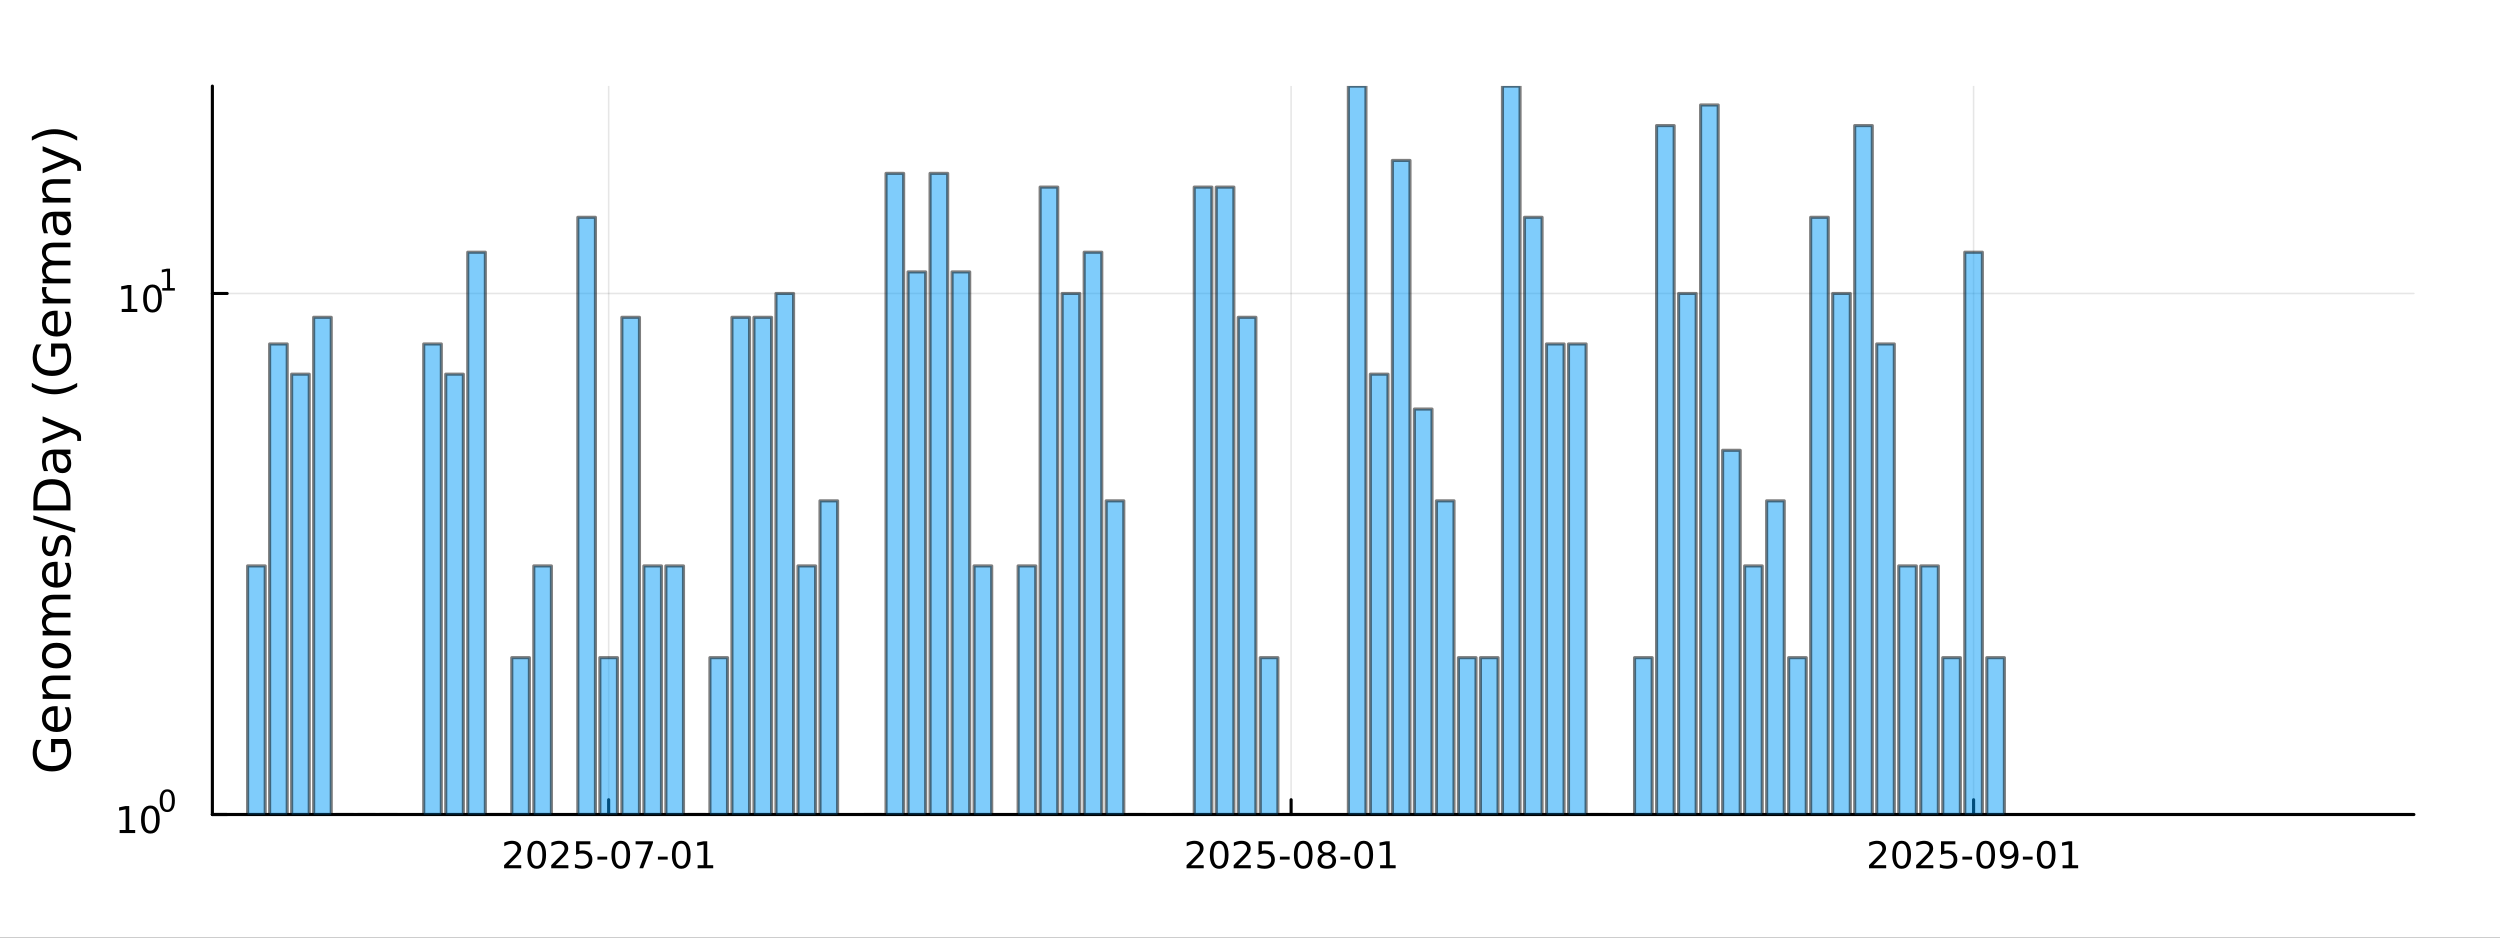 <?xml version="1.0" encoding="utf-8"?>
<svg xmlns="http://www.w3.org/2000/svg" xmlns:xlink="http://www.w3.org/1999/xlink" width="800" height="300" viewBox="0 0 3200 1200">
<rect x="0" y="0" width="3200" height="1200" fill="#333333" stroke="none"/>
<defs>
  <clipPath id="clip830">
    <rect x="0" y="0" width="3200" height="1200"/>
  </clipPath>
</defs>
<path clip-path="url(#clip830)" d="M0 1200 L3200 1200 L3200 0 L0 0  Z" fill="#ffffff" fill-rule="evenodd" fill-opacity="1"/>
<defs>
  <clipPath id="clip831">
    <rect x="640" y="0" width="2241" height="1200"/>
  </clipPath>
</defs>
<path clip-path="url(#clip830)" d="M271.839 1042.58 L3089.76 1042.58 L3089.76 110.236 L271.839 110.236  Z" fill="#ffffff" fill-rule="evenodd" fill-opacity="1"/>
<defs>
  <clipPath id="clip832">
    <rect x="271" y="110" width="2819" height="933"/>
  </clipPath>
</defs>
<polyline clip-path="url(#clip832)" style="stroke:#000000; stroke-linecap:round; stroke-linejoin:round; stroke-width:2; stroke-opacity:0.1; fill:none" points="779.066,1042.58 779.066,110.236 "/>
<polyline clip-path="url(#clip832)" style="stroke:#000000; stroke-linecap:round; stroke-linejoin:round; stroke-width:2; stroke-opacity:0.1; fill:none" points="1652.62,1042.58 1652.62,110.236 "/>
<polyline clip-path="url(#clip832)" style="stroke:#000000; stroke-linecap:round; stroke-linejoin:round; stroke-width:2; stroke-opacity:0.1; fill:none" points="2526.18,1042.58 2526.18,110.236 "/>
<polyline clip-path="url(#clip830)" style="stroke:#000000; stroke-linecap:round; stroke-linejoin:round; stroke-width:4; stroke-opacity:1; fill:none" points="271.839,1042.58 3089.76,1042.58 "/>
<polyline clip-path="url(#clip830)" style="stroke:#000000; stroke-linecap:round; stroke-linejoin:round; stroke-width:4; stroke-opacity:1; fill:none" points="779.066,1042.58 779.066,1023.68 "/>
<polyline clip-path="url(#clip830)" style="stroke:#000000; stroke-linecap:round; stroke-linejoin:round; stroke-width:4; stroke-opacity:1; fill:none" points="1652.62,1042.58 1652.62,1023.68 "/>
<polyline clip-path="url(#clip830)" style="stroke:#000000; stroke-linecap:round; stroke-linejoin:round; stroke-width:4; stroke-opacity:1; fill:none" points="2526.18,1042.58 2526.18,1023.68 "/>
<path clip-path="url(#clip830)" d="M650.86 1107.44 L667.18 1107.44 L667.18 1111.38 L645.235 1111.38 L645.235 1107.44 Q647.897 1104.69 652.481 1100.06 Q657.087 1095.4 658.268 1094.06 Q660.513 1091.54 661.393 1089.8 Q662.295 1088.04 662.295 1086.35 Q662.295 1083.6 660.351 1081.86 Q658.43 1080.13 655.328 1080.13 Q653.129 1080.13 650.675 1080.89 Q648.245 1081.65 645.467 1083.2 L645.467 1078.48 Q648.291 1077.35 650.745 1076.77 Q653.198 1076.19 655.235 1076.19 Q660.606 1076.19 663.8 1078.88 Q666.994 1081.56 666.994 1086.05 Q666.994 1088.18 666.184 1090.1 Q665.397 1092 663.291 1094.59 Q662.712 1095.26 659.61 1098.48 Q656.508 1101.68 650.86 1107.44 Z" fill="#000000" fill-rule="nonzero" fill-opacity="1" /><path clip-path="url(#clip830)" d="M686.994 1079.89 Q683.383 1079.89 681.555 1083.46 Q679.749 1087 679.749 1094.13 Q679.749 1101.24 681.555 1104.8 Q683.383 1108.34 686.994 1108.34 Q690.629 1108.34 692.434 1104.8 Q694.263 1101.24 694.263 1094.13 Q694.263 1087 692.434 1083.46 Q690.629 1079.89 686.994 1079.89 M686.994 1076.19 Q692.805 1076.19 695.86 1080.8 Q698.939 1085.38 698.939 1094.13 Q698.939 1102.86 695.86 1107.46 Q692.805 1112.05 686.994 1112.05 Q681.184 1112.05 678.106 1107.46 Q675.05 1102.86 675.05 1094.13 Q675.05 1085.38 678.106 1080.8 Q681.184 1076.19 686.994 1076.19 Z" fill="#000000" fill-rule="nonzero" fill-opacity="1" /><path clip-path="url(#clip830)" d="M711.184 1107.44 L727.503 1107.44 L727.503 1111.38 L705.559 1111.38 L705.559 1107.44 Q708.221 1104.69 712.804 1100.06 Q717.411 1095.4 718.591 1094.06 Q720.837 1091.54 721.716 1089.8 Q722.619 1088.04 722.619 1086.35 Q722.619 1083.6 720.675 1081.86 Q718.753 1080.13 715.652 1080.13 Q713.453 1080.13 710.999 1080.89 Q708.568 1081.65 705.791 1083.2 L705.791 1078.48 Q708.615 1077.35 711.068 1076.77 Q713.522 1076.19 715.559 1076.19 Q720.929 1076.19 724.124 1078.88 Q727.318 1081.56 727.318 1086.05 Q727.318 1088.18 726.508 1090.1 Q725.721 1092 723.615 1094.59 Q723.036 1095.26 719.934 1098.48 Q716.832 1101.68 711.184 1107.44 Z" fill="#000000" fill-rule="nonzero" fill-opacity="1" /><path clip-path="url(#clip830)" d="M737.364 1076.82 L755.721 1076.82 L755.721 1080.75 L741.647 1080.75 L741.647 1089.22 Q742.665 1088.88 743.684 1088.71 Q744.702 1088.53 745.721 1088.53 Q751.508 1088.53 754.888 1091.7 Q758.267 1094.87 758.267 1100.29 Q758.267 1105.87 754.795 1108.97 Q751.323 1112.05 745.003 1112.05 Q742.827 1112.05 740.559 1111.68 Q738.314 1111.31 735.906 1110.57 L735.906 1105.87 Q737.989 1107 740.212 1107.56 Q742.434 1108.11 744.911 1108.11 Q748.915 1108.11 751.253 1106.01 Q753.591 1103.9 753.591 1100.29 Q753.591 1096.68 751.253 1094.57 Q748.915 1092.46 744.911 1092.46 Q743.036 1092.46 741.161 1092.88 Q739.309 1093.3 737.364 1094.18 L737.364 1076.82 Z" fill="#000000" fill-rule="nonzero" fill-opacity="1" /><path clip-path="url(#clip830)" d="M764.725 1096.49 L777.202 1096.49 L777.202 1100.29 L764.725 1100.29 L764.725 1096.49 Z" fill="#000000" fill-rule="nonzero" fill-opacity="1" /><path clip-path="url(#clip830)" d="M794.586 1079.89 Q790.975 1079.89 789.147 1083.46 Q787.341 1087 787.341 1094.13 Q787.341 1101.24 789.147 1104.8 Q790.975 1108.34 794.586 1108.34 Q798.221 1108.34 800.026 1104.8 Q801.855 1101.24 801.855 1094.13 Q801.855 1087 800.026 1083.46 Q798.221 1079.89 794.586 1079.89 M794.586 1076.19 Q800.397 1076.19 803.452 1080.8 Q806.531 1085.38 806.531 1094.13 Q806.531 1102.86 803.452 1107.46 Q800.397 1112.05 794.586 1112.05 Q788.776 1112.05 785.698 1107.46 Q782.642 1102.86 782.642 1094.13 Q782.642 1085.38 785.698 1080.8 Q788.776 1076.19 794.586 1076.19 Z" fill="#000000" fill-rule="nonzero" fill-opacity="1" /><path clip-path="url(#clip830)" d="M813.568 1076.82 L835.79 1076.82 L835.79 1078.81 L823.244 1111.38 L818.359 1111.38 L830.165 1080.75 L813.568 1080.75 L813.568 1076.82 Z" fill="#000000" fill-rule="nonzero" fill-opacity="1" /><path clip-path="url(#clip830)" d="M842.156 1096.49 L854.632 1096.49 L854.632 1100.29 L842.156 1100.29 L842.156 1096.49 Z" fill="#000000" fill-rule="nonzero" fill-opacity="1" /><path clip-path="url(#clip830)" d="M872.017 1079.89 Q868.405 1079.89 866.577 1083.46 Q864.771 1087 864.771 1094.13 Q864.771 1101.24 866.577 1104.8 Q868.405 1108.34 872.017 1108.34 Q875.651 1108.34 877.456 1104.8 Q879.285 1101.24 879.285 1094.13 Q879.285 1087 877.456 1083.46 Q875.651 1079.89 872.017 1079.89 M872.017 1076.19 Q877.827 1076.19 880.882 1080.8 Q883.961 1085.38 883.961 1094.13 Q883.961 1102.86 880.882 1107.46 Q877.827 1112.05 872.017 1112.05 Q866.206 1112.05 863.128 1107.46 Q860.072 1102.86 860.072 1094.13 Q860.072 1085.38 863.128 1080.8 Q866.206 1076.19 872.017 1076.19 Z" fill="#000000" fill-rule="nonzero" fill-opacity="1" /><path clip-path="url(#clip830)" d="M892.989 1107.44 L900.627 1107.44 L900.627 1081.07 L892.317 1082.74 L892.317 1078.48 L900.581 1076.82 L905.257 1076.82 L905.257 1107.44 L912.896 1107.44 L912.896 1111.38 L892.989 1111.38 L892.989 1107.44 Z" fill="#000000" fill-rule="nonzero" fill-opacity="1" /><path clip-path="url(#clip830)" d="M1524.42 1107.44 L1540.74 1107.44 L1540.74 1111.38 L1518.79 1111.38 L1518.79 1107.44 Q1521.45 1104.69 1526.04 1100.06 Q1530.64 1095.4 1531.82 1094.06 Q1534.07 1091.54 1534.95 1089.8 Q1535.85 1088.04 1535.85 1086.35 Q1535.85 1083.6 1533.91 1081.86 Q1531.99 1080.13 1528.88 1080.13 Q1526.69 1080.13 1524.23 1080.89 Q1521.8 1081.65 1519.02 1083.2 L1519.02 1078.48 Q1521.85 1077.35 1524.3 1076.77 Q1526.75 1076.19 1528.79 1076.19 Q1534.16 1076.19 1537.36 1078.88 Q1540.55 1081.56 1540.55 1086.05 Q1540.55 1088.18 1539.74 1090.1 Q1538.95 1092 1536.85 1094.59 Q1536.27 1095.26 1533.17 1098.48 Q1530.07 1101.68 1524.42 1107.44 Z" fill="#000000" fill-rule="nonzero" fill-opacity="1" /><path clip-path="url(#clip830)" d="M1560.55 1079.89 Q1556.94 1079.89 1555.11 1083.46 Q1553.31 1087 1553.31 1094.13 Q1553.31 1101.24 1555.11 1104.8 Q1556.94 1108.34 1560.55 1108.34 Q1564.19 1108.34 1565.99 1104.8 Q1567.82 1101.24 1567.82 1094.13 Q1567.82 1087 1565.99 1083.46 Q1564.19 1079.89 1560.55 1079.89 M1560.55 1076.19 Q1566.36 1076.19 1569.42 1080.8 Q1572.5 1085.38 1572.5 1094.13 Q1572.5 1102.86 1569.42 1107.46 Q1566.36 1112.05 1560.55 1112.05 Q1554.74 1112.05 1551.66 1107.46 Q1548.61 1102.86 1548.61 1094.13 Q1548.61 1085.38 1551.66 1080.8 Q1554.74 1076.19 1560.55 1076.19 Z" fill="#000000" fill-rule="nonzero" fill-opacity="1" /><path clip-path="url(#clip830)" d="M1584.74 1107.44 L1601.06 1107.44 L1601.06 1111.38 L1579.12 1111.38 L1579.12 1107.44 Q1581.78 1104.69 1586.36 1100.06 Q1590.97 1095.4 1592.15 1094.06 Q1594.39 1091.54 1595.27 1089.8 Q1596.18 1088.04 1596.18 1086.35 Q1596.18 1083.6 1594.23 1081.86 Q1592.31 1080.13 1589.21 1080.13 Q1587.01 1080.13 1584.56 1080.89 Q1582.12 1081.65 1579.35 1083.2 L1579.35 1078.48 Q1582.17 1077.35 1584.62 1076.77 Q1587.08 1076.19 1589.12 1076.19 Q1594.49 1076.19 1597.68 1078.88 Q1600.87 1081.56 1600.87 1086.05 Q1600.87 1088.18 1600.06 1090.1 Q1599.28 1092 1597.17 1094.59 Q1596.59 1095.26 1593.49 1098.48 Q1590.39 1101.68 1584.74 1107.44 Z" fill="#000000" fill-rule="nonzero" fill-opacity="1" /><path clip-path="url(#clip830)" d="M1610.92 1076.82 L1629.28 1076.82 L1629.28 1080.75 L1615.2 1080.75 L1615.2 1089.22 Q1616.22 1088.88 1617.24 1088.71 Q1618.26 1088.53 1619.28 1088.53 Q1625.06 1088.53 1628.44 1091.7 Q1631.82 1094.87 1631.82 1100.29 Q1631.82 1105.87 1628.35 1108.97 Q1624.88 1112.05 1618.56 1112.05 Q1616.38 1112.05 1614.12 1111.68 Q1611.87 1111.31 1609.46 1110.57 L1609.46 1105.87 Q1611.55 1107 1613.77 1107.56 Q1615.99 1108.11 1618.47 1108.11 Q1622.47 1108.11 1624.81 1106.01 Q1627.15 1103.9 1627.15 1100.29 Q1627.15 1096.68 1624.81 1094.57 Q1622.47 1092.46 1618.47 1092.46 Q1616.59 1092.46 1614.72 1092.88 Q1612.87 1093.3 1610.92 1094.18 L1610.92 1076.82 Z" fill="#000000" fill-rule="nonzero" fill-opacity="1" /><path clip-path="url(#clip830)" d="M1638.28 1096.49 L1650.76 1096.49 L1650.76 1100.29 L1638.28 1100.29 L1638.28 1096.49 Z" fill="#000000" fill-rule="nonzero" fill-opacity="1" /><path clip-path="url(#clip830)" d="M1668.14 1079.89 Q1664.53 1079.89 1662.7 1083.46 Q1660.9 1087 1660.9 1094.13 Q1660.9 1101.24 1662.7 1104.8 Q1664.53 1108.34 1668.14 1108.34 Q1671.78 1108.34 1673.58 1104.8 Q1675.41 1101.24 1675.41 1094.13 Q1675.41 1087 1673.58 1083.46 Q1671.78 1079.89 1668.14 1079.89 M1668.14 1076.19 Q1673.95 1076.19 1677.01 1080.8 Q1680.09 1085.38 1680.09 1094.13 Q1680.09 1102.86 1677.01 1107.46 Q1673.95 1112.05 1668.14 1112.05 Q1662.33 1112.05 1659.25 1107.46 Q1656.2 1102.86 1656.2 1094.13 Q1656.2 1085.38 1659.25 1080.8 Q1662.33 1076.19 1668.14 1076.19 Z" fill="#000000" fill-rule="nonzero" fill-opacity="1" /><path clip-path="url(#clip830)" d="M1698.3 1094.96 Q1694.97 1094.96 1693.05 1096.75 Q1691.15 1098.53 1691.15 1101.65 Q1691.15 1104.78 1693.05 1106.56 Q1694.97 1108.34 1698.3 1108.34 Q1701.64 1108.34 1703.56 1106.56 Q1705.48 1104.76 1705.48 1101.65 Q1705.48 1098.53 1703.56 1096.75 Q1701.66 1094.96 1698.3 1094.96 M1693.63 1092.97 Q1690.62 1092.23 1688.93 1090.17 Q1687.26 1088.11 1687.26 1085.15 Q1687.26 1081.01 1690.2 1078.6 Q1693.17 1076.19 1698.3 1076.19 Q1703.47 1076.19 1706.41 1078.6 Q1709.35 1081.01 1709.35 1085.15 Q1709.35 1088.11 1707.66 1090.17 Q1705.99 1092.23 1703 1092.97 Q1706.38 1093.76 1708.26 1096.05 Q1710.16 1098.34 1710.16 1101.65 Q1710.16 1106.68 1707.08 1109.36 Q1704.02 1112.05 1698.3 1112.05 Q1692.59 1112.05 1689.51 1109.36 Q1686.45 1106.68 1686.45 1101.65 Q1686.45 1098.34 1688.35 1096.05 Q1690.25 1093.76 1693.63 1092.97 M1691.92 1085.59 Q1691.92 1088.27 1693.58 1089.78 Q1695.27 1091.28 1698.3 1091.28 Q1701.31 1091.28 1703 1089.78 Q1704.72 1088.27 1704.72 1085.59 Q1704.72 1082.9 1703 1081.4 Q1701.31 1079.89 1698.3 1079.89 Q1695.27 1079.89 1693.58 1081.4 Q1691.92 1082.9 1691.92 1085.59 Z" fill="#000000" fill-rule="nonzero" fill-opacity="1" /><path clip-path="url(#clip830)" d="M1715.71 1096.49 L1728.19 1096.49 L1728.19 1100.29 L1715.71 1100.29 L1715.71 1096.49 Z" fill="#000000" fill-rule="nonzero" fill-opacity="1" /><path clip-path="url(#clip830)" d="M1745.57 1079.89 Q1741.96 1079.89 1740.13 1083.46 Q1738.33 1087 1738.33 1094.13 Q1738.33 1101.24 1740.13 1104.8 Q1741.96 1108.34 1745.57 1108.34 Q1749.21 1108.34 1751.01 1104.8 Q1752.84 1101.24 1752.84 1094.13 Q1752.84 1087 1751.01 1083.46 Q1749.21 1079.89 1745.57 1079.89 M1745.57 1076.19 Q1751.38 1076.19 1754.44 1080.8 Q1757.52 1085.38 1757.52 1094.13 Q1757.52 1102.86 1754.44 1107.46 Q1751.38 1112.05 1745.57 1112.05 Q1739.76 1112.05 1736.68 1107.46 Q1733.63 1102.86 1733.63 1094.13 Q1733.63 1085.38 1736.68 1080.8 Q1739.76 1076.19 1745.57 1076.19 Z" fill="#000000" fill-rule="nonzero" fill-opacity="1" /><path clip-path="url(#clip830)" d="M1766.55 1107.44 L1774.18 1107.44 L1774.18 1081.07 L1765.87 1082.74 L1765.87 1078.48 L1774.14 1076.82 L1778.81 1076.82 L1778.81 1107.44 L1786.45 1107.44 L1786.45 1111.38 L1766.55 1111.38 L1766.55 1107.44 Z" fill="#000000" fill-rule="nonzero" fill-opacity="1" /><path clip-path="url(#clip830)" d="M2397.97 1107.44 L2414.29 1107.44 L2414.29 1111.38 L2392.35 1111.38 L2392.35 1107.44 Q2395.01 1104.69 2399.59 1100.06 Q2404.2 1095.4 2405.38 1094.06 Q2407.63 1091.54 2408.51 1089.8 Q2409.41 1088.04 2409.41 1086.35 Q2409.41 1083.6 2407.46 1081.86 Q2405.54 1080.13 2402.44 1080.13 Q2400.24 1080.13 2397.79 1080.89 Q2395.36 1081.65 2392.58 1083.2 L2392.58 1078.48 Q2395.4 1077.35 2397.86 1076.77 Q2400.31 1076.19 2402.35 1076.19 Q2407.72 1076.19 2410.91 1078.88 Q2414.11 1081.56 2414.11 1086.05 Q2414.11 1088.18 2413.3 1090.1 Q2412.51 1092 2410.4 1094.59 Q2409.83 1095.26 2406.72 1098.48 Q2403.62 1101.68 2397.97 1107.44 Z" fill="#000000" fill-rule="nonzero" fill-opacity="1" /><path clip-path="url(#clip830)" d="M2434.11 1079.89 Q2430.5 1079.89 2428.67 1083.46 Q2426.86 1087 2426.86 1094.13 Q2426.86 1101.24 2428.67 1104.8 Q2430.5 1108.34 2434.11 1108.34 Q2437.74 1108.34 2439.55 1104.8 Q2441.38 1101.24 2441.38 1094.13 Q2441.38 1087 2439.55 1083.46 Q2437.74 1079.89 2434.11 1079.89 M2434.11 1076.19 Q2439.92 1076.19 2442.97 1080.8 Q2446.05 1085.38 2446.05 1094.13 Q2446.05 1102.86 2442.97 1107.46 Q2439.92 1112.05 2434.11 1112.05 Q2428.3 1112.05 2425.22 1107.46 Q2422.16 1102.86 2422.16 1094.13 Q2422.16 1085.38 2425.22 1080.8 Q2428.3 1076.19 2434.11 1076.19 Z" fill="#000000" fill-rule="nonzero" fill-opacity="1" /><path clip-path="url(#clip830)" d="M2458.3 1107.44 L2474.62 1107.44 L2474.62 1111.38 L2452.67 1111.38 L2452.67 1107.44 Q2455.33 1104.69 2459.92 1100.06 Q2464.52 1095.4 2465.7 1094.06 Q2467.95 1091.54 2468.83 1089.8 Q2469.73 1088.04 2469.73 1086.35 Q2469.73 1083.6 2467.79 1081.86 Q2465.87 1080.13 2462.76 1080.13 Q2460.57 1080.13 2458.11 1080.89 Q2455.68 1081.65 2452.9 1083.2 L2452.9 1078.48 Q2455.73 1077.35 2458.18 1076.77 Q2460.64 1076.19 2462.67 1076.19 Q2468.04 1076.19 2471.24 1078.88 Q2474.43 1081.56 2474.43 1086.05 Q2474.43 1088.18 2473.62 1090.1 Q2472.83 1092 2470.73 1094.59 Q2470.15 1095.26 2467.05 1098.48 Q2463.95 1101.68 2458.3 1107.44 Z" fill="#000000" fill-rule="nonzero" fill-opacity="1" /><path clip-path="url(#clip830)" d="M2484.48 1076.82 L2502.83 1076.82 L2502.83 1080.75 L2488.76 1080.75 L2488.76 1089.22 Q2489.78 1088.88 2490.8 1088.71 Q2491.82 1088.53 2492.83 1088.53 Q2498.62 1088.53 2502 1091.7 Q2505.38 1094.87 2505.38 1100.29 Q2505.38 1105.87 2501.91 1108.97 Q2498.44 1112.05 2492.12 1112.05 Q2489.94 1112.05 2487.67 1111.68 Q2485.43 1111.31 2483.02 1110.57 L2483.02 1105.87 Q2485.1 1107 2487.32 1107.56 Q2489.55 1108.11 2492.02 1108.11 Q2496.03 1108.11 2498.37 1106.01 Q2500.7 1103.9 2500.7 1100.29 Q2500.7 1096.68 2498.37 1094.57 Q2496.03 1092.46 2492.02 1092.46 Q2490.15 1092.46 2488.27 1092.88 Q2486.42 1093.3 2484.48 1094.18 L2484.48 1076.82 Z" fill="#000000" fill-rule="nonzero" fill-opacity="1" /><path clip-path="url(#clip830)" d="M2511.84 1096.49 L2524.32 1096.49 L2524.32 1100.29 L2511.84 1100.29 L2511.84 1096.49 Z" fill="#000000" fill-rule="nonzero" fill-opacity="1" /><path clip-path="url(#clip830)" d="M2541.7 1079.89 Q2538.09 1079.89 2536.26 1083.46 Q2534.45 1087 2534.45 1094.13 Q2534.45 1101.24 2536.26 1104.8 Q2538.09 1108.34 2541.7 1108.34 Q2545.33 1108.34 2547.14 1104.8 Q2548.97 1101.24 2548.97 1094.13 Q2548.97 1087 2547.14 1083.46 Q2545.33 1079.89 2541.7 1079.89 M2541.7 1076.19 Q2547.51 1076.19 2550.57 1080.8 Q2553.64 1085.38 2553.64 1094.13 Q2553.64 1102.86 2550.57 1107.46 Q2547.51 1112.05 2541.7 1112.05 Q2535.89 1112.05 2532.81 1107.46 Q2529.76 1102.86 2529.76 1094.13 Q2529.76 1085.38 2532.81 1080.8 Q2535.89 1076.19 2541.7 1076.19 Z" fill="#000000" fill-rule="nonzero" fill-opacity="1" /><path clip-path="url(#clip830)" d="M2562 1110.66 L2562 1106.4 Q2563.76 1107.23 2565.57 1107.67 Q2567.37 1108.11 2569.11 1108.11 Q2573.74 1108.11 2576.17 1105.01 Q2578.62 1101.89 2578.97 1095.54 Q2577.63 1097.53 2575.57 1098.6 Q2573.51 1099.66 2571.01 1099.66 Q2565.82 1099.66 2562.79 1096.54 Q2559.78 1093.39 2559.78 1087.95 Q2559.78 1082.63 2562.93 1079.41 Q2566.07 1076.19 2571.31 1076.19 Q2577.3 1076.19 2580.45 1080.8 Q2583.62 1085.38 2583.62 1094.13 Q2583.62 1102.3 2579.73 1107.19 Q2575.87 1112.05 2569.32 1112.05 Q2567.56 1112.05 2565.75 1111.7 Q2563.94 1111.35 2562 1110.66 M2571.31 1096.01 Q2574.45 1096.01 2576.28 1093.85 Q2578.13 1091.7 2578.13 1087.95 Q2578.13 1084.22 2576.28 1082.07 Q2574.45 1079.89 2571.31 1079.89 Q2568.16 1079.89 2566.31 1082.07 Q2564.48 1084.22 2564.48 1087.95 Q2564.48 1091.7 2566.31 1093.85 Q2568.16 1096.01 2571.31 1096.01 Z" fill="#000000" fill-rule="nonzero" fill-opacity="1" /><path clip-path="url(#clip830)" d="M2589.27 1096.49 L2601.75 1096.49 L2601.75 1100.29 L2589.27 1100.29 L2589.27 1096.49 Z" fill="#000000" fill-rule="nonzero" fill-opacity="1" /><path clip-path="url(#clip830)" d="M2619.13 1079.89 Q2615.52 1079.89 2613.69 1083.46 Q2611.88 1087 2611.88 1094.13 Q2611.88 1101.24 2613.69 1104.8 Q2615.52 1108.34 2619.13 1108.34 Q2622.76 1108.34 2624.57 1104.8 Q2626.4 1101.24 2626.4 1094.13 Q2626.4 1087 2624.57 1083.46 Q2622.76 1079.89 2619.13 1079.89 M2619.13 1076.19 Q2624.94 1076.19 2628 1080.8 Q2631.07 1085.38 2631.07 1094.13 Q2631.07 1102.86 2628 1107.46 Q2624.94 1112.05 2619.13 1112.05 Q2613.32 1112.05 2610.24 1107.46 Q2607.19 1102.86 2607.19 1094.13 Q2607.19 1085.38 2610.24 1080.8 Q2613.32 1076.19 2619.13 1076.19 Z" fill="#000000" fill-rule="nonzero" fill-opacity="1" /><path clip-path="url(#clip830)" d="M2640.1 1107.44 L2647.74 1107.44 L2647.74 1081.07 L2639.43 1082.74 L2639.43 1078.48 L2647.69 1076.82 L2652.37 1076.82 L2652.37 1107.44 L2660.01 1107.44 L2660.01 1111.38 L2640.1 1111.38 L2640.1 1107.44 Z" fill="#000000" fill-rule="nonzero" fill-opacity="1" /><polyline clip-path="url(#clip832)" style="stroke:#000000; stroke-linecap:round; stroke-linejoin:round; stroke-width:2; stroke-opacity:0.1; fill:none" points="271.839,1042.58 3089.76,1042.58 "/>
<polyline clip-path="url(#clip832)" style="stroke:#000000; stroke-linecap:round; stroke-linejoin:round; stroke-width:2; stroke-opacity:0.1; fill:none" points="271.839,375.638 3089.76,375.638 "/>
<polyline clip-path="url(#clip830)" style="stroke:#000000; stroke-linecap:round; stroke-linejoin:round; stroke-width:4; stroke-opacity:1; fill:none" points="271.839,1042.58 271.839,110.236 "/>
<polyline clip-path="url(#clip830)" style="stroke:#000000; stroke-linecap:round; stroke-linejoin:round; stroke-width:4; stroke-opacity:1; fill:none" points="271.839,1042.58 290.737,1042.58 "/>
<polyline clip-path="url(#clip830)" style="stroke:#000000; stroke-linecap:round; stroke-linejoin:round; stroke-width:4; stroke-opacity:1; fill:none" points="271.839,375.638 290.737,375.638 "/>
<path clip-path="url(#clip830)" d="M153.134 1062.37 L160.772 1062.37 L160.772 1036 L152.462 1037.67 L152.462 1033.41 L160.726 1031.74 L165.402 1031.74 L165.402 1062.37 L173.041 1062.37 L173.041 1066.3 L153.134 1066.3 L153.134 1062.37 Z" fill="#000000" fill-rule="nonzero" fill-opacity="1" /><path clip-path="url(#clip830)" d="M192.485 1034.82 Q188.874 1034.82 187.045 1038.39 Q185.24 1041.93 185.24 1049.06 Q185.24 1056.16 187.045 1059.73 Q188.874 1063.27 192.485 1063.27 Q196.119 1063.27 197.925 1059.73 Q199.754 1056.16 199.754 1049.06 Q199.754 1041.93 197.925 1038.39 Q196.119 1034.82 192.485 1034.82 M192.485 1031.12 Q198.295 1031.12 201.351 1035.72 Q204.43 1040.31 204.43 1049.06 Q204.43 1057.78 201.351 1062.39 Q198.295 1066.97 192.485 1066.97 Q186.675 1066.97 183.596 1062.39 Q180.541 1057.78 180.541 1049.06 Q180.541 1040.31 183.596 1035.72 Q186.675 1031.12 192.485 1031.12 Z" fill="#000000" fill-rule="nonzero" fill-opacity="1" /><path clip-path="url(#clip830)" d="M214.134 1013.31 Q211.2 1013.31 209.715 1016.21 Q208.248 1019.09 208.248 1024.88 Q208.248 1030.66 209.715 1033.55 Q211.2 1036.43 214.134 1036.43 Q217.087 1036.43 218.554 1033.55 Q220.04 1030.66 220.04 1024.88 Q220.04 1019.09 218.554 1016.21 Q217.087 1013.31 214.134 1013.31 M214.134 1010.31 Q218.855 1010.31 221.338 1014.05 Q223.839 1017.77 223.839 1024.88 Q223.839 1031.97 221.338 1035.71 Q218.855 1039.44 214.134 1039.44 Q209.414 1039.44 206.912 1035.71 Q204.43 1031.97 204.43 1024.88 Q204.43 1017.77 206.912 1014.05 Q209.414 1010.31 214.134 1010.31 Z" fill="#000000" fill-rule="nonzero" fill-opacity="1" /><path clip-path="url(#clip830)" d="M155.823 395.43 L163.462 395.43 L163.462 369.064 L155.152 370.731 L155.152 366.472 L163.416 364.805 L168.092 364.805 L168.092 395.43 L175.73 395.43 L175.73 399.365 L155.823 399.365 L155.823 395.43 Z" fill="#000000" fill-rule="nonzero" fill-opacity="1" /><path clip-path="url(#clip830)" d="M195.175 367.884 Q191.564 367.884 189.735 371.449 Q187.929 374.99 187.929 382.12 Q187.929 389.226 189.735 392.791 Q191.564 396.333 195.175 396.333 Q198.809 396.333 200.615 392.791 Q202.443 389.226 202.443 382.12 Q202.443 374.99 200.615 371.449 Q198.809 367.884 195.175 367.884 M195.175 364.18 Q200.985 364.18 204.04 368.787 Q207.119 373.37 207.119 382.12 Q207.119 390.847 204.04 395.453 Q200.985 400.036 195.175 400.036 Q189.365 400.036 186.286 395.453 Q183.23 390.847 183.23 382.12 Q183.23 373.37 186.286 368.787 Q189.365 364.18 195.175 364.18 Z" fill="#000000" fill-rule="nonzero" fill-opacity="1" /><path clip-path="url(#clip830)" d="M207.665 368.757 L213.871 368.757 L213.871 347.335 L207.119 348.69 L207.119 345.229 L213.833 343.875 L217.633 343.875 L217.633 368.757 L223.839 368.757 L223.839 371.955 L207.665 371.955 L207.665 368.757 Z" fill="#000000" fill-rule="nonzero" fill-opacity="1" /><path clip-path="url(#clip830)" d="M83.427 952.253 L70.664 952.253 L70.664 962.757 L65.38 962.757 L65.38 945.888 L85.782 945.888 Q88.424 949.611 89.793 954.099 Q91.129 958.587 91.129 963.68 Q91.129 974.82 84.636 981.122 Q78.111 987.392 66.494 987.392 Q54.845 987.392 48.352 981.122 Q41.827 974.82 41.827 963.68 Q41.827 959.033 42.973 954.863 Q44.119 950.662 46.347 947.129 L53.19 947.129 Q50.166 950.694 48.638 954.704 Q47.11 958.714 47.11 963.139 Q47.11 971.86 51.98 976.252 Q56.85 980.612 66.494 980.612 Q76.106 980.612 80.976 976.252 Q85.846 971.86 85.846 963.139 Q85.846 959.733 85.273 957.059 Q84.668 954.386 83.427 952.253 Z" fill="#000000" fill-rule="nonzero" fill-opacity="1" /><path clip-path="url(#clip830)" d="M70.918 903.906 L73.783 903.906 L73.783 930.833 Q79.83 930.451 83.013 927.204 Q86.164 923.926 86.164 918.101 Q86.164 914.727 85.337 911.576 Q84.509 908.393 82.854 905.274 L88.392 905.274 Q89.729 908.425 90.429 911.735 Q91.129 915.046 91.129 918.451 Q91.129 926.981 86.164 931.978 Q81.199 936.944 72.732 936.944 Q63.98 936.944 58.855 932.233 Q53.699 927.491 53.699 919.47 Q53.699 912.277 58.346 908.107 Q62.961 903.906 70.918 903.906 M69.2 909.762 Q64.393 909.826 61.529 912.468 Q58.664 915.077 58.664 919.406 Q58.664 924.308 61.433 927.268 Q64.202 930.196 69.231 930.642 L69.2 909.762 Z" fill="#000000" fill-rule="nonzero" fill-opacity="1" /><path clip-path="url(#clip830)" d="M68.69 864.661 L90.206 864.661 L90.206 870.518 L68.881 870.518 Q63.82 870.518 61.306 872.491 Q58.791 874.464 58.791 878.411 Q58.791 883.153 61.815 885.891 Q64.839 888.628 70.059 888.628 L90.206 888.628 L90.206 894.516 L54.558 894.516 L54.558 888.628 L60.096 888.628 Q56.882 886.527 55.29 883.695 Q53.699 880.83 53.699 877.106 Q53.699 870.963 57.518 867.812 Q61.306 864.661 68.69 864.661 Z" fill="#000000" fill-rule="nonzero" fill-opacity="1" /><path clip-path="url(#clip830)" d="M58.664 839.166 Q58.664 843.877 62.356 846.614 Q66.017 849.352 72.414 849.352 Q78.812 849.352 82.504 846.646 Q86.164 843.909 86.164 839.166 Q86.164 834.488 82.472 831.75 Q78.78 829.013 72.414 829.013 Q66.08 829.013 62.388 831.75 Q58.664 834.488 58.664 839.166 M53.699 839.166 Q53.699 831.528 58.664 827.167 Q63.63 822.807 72.414 822.807 Q81.167 822.807 86.164 827.167 Q91.129 831.528 91.129 839.166 Q91.129 846.837 86.164 851.198 Q81.167 855.526 72.414 855.526 Q63.63 855.526 58.664 851.198 Q53.699 846.837 53.699 839.166 Z" fill="#000000" fill-rule="nonzero" fill-opacity="1" /><path clip-path="url(#clip830)" d="M61.401 785.344 Q57.455 783.148 55.577 780.093 Q53.699 777.037 53.699 772.899 Q53.699 767.329 57.614 764.306 Q61.497 761.282 68.69 761.282 L90.206 761.282 L90.206 767.17 L68.881 767.17 Q63.757 767.17 61.274 768.985 Q58.791 770.799 58.791 774.523 Q58.791 779.074 61.815 781.716 Q64.839 784.358 70.059 784.358 L90.206 784.358 L90.206 790.246 L68.881 790.246 Q63.725 790.246 61.274 792.06 Q58.791 793.874 58.791 797.662 Q58.791 802.15 61.847 804.792 Q64.871 807.433 70.059 807.433 L90.206 807.433 L90.206 813.322 L54.558 813.322 L54.558 807.433 L60.096 807.433 Q56.818 805.428 55.259 802.627 Q53.699 799.826 53.699 795.975 Q53.699 792.092 55.672 789.387 Q57.646 786.649 61.401 785.344 Z" fill="#000000" fill-rule="nonzero" fill-opacity="1" /><path clip-path="url(#clip830)" d="M70.918 719.109 L73.783 719.109 L73.783 746.036 Q79.83 745.654 83.013 742.408 Q86.164 739.129 86.164 733.305 Q86.164 729.931 85.337 726.78 Q84.509 723.597 82.854 720.478 L88.392 720.478 Q89.729 723.629 90.429 726.939 Q91.129 730.249 91.129 733.655 Q91.129 742.185 86.164 747.182 Q81.199 752.147 72.732 752.147 Q63.98 752.147 58.855 747.437 Q53.699 742.694 53.699 734.673 Q53.699 727.48 58.346 723.311 Q62.961 719.109 70.918 719.109 M69.2 724.966 Q64.393 725.029 61.529 727.671 Q58.664 730.281 58.664 734.61 Q58.664 739.511 61.433 742.471 Q64.202 745.4 69.231 745.845 L69.2 724.966 Z" fill="#000000" fill-rule="nonzero" fill-opacity="1" /><path clip-path="url(#clip830)" d="M55.609 686.771 L61.147 686.771 Q59.874 689.254 59.237 691.928 Q58.601 694.601 58.601 697.466 Q58.601 701.826 59.937 704.022 Q61.274 706.187 63.948 706.187 Q65.985 706.187 67.162 704.627 Q68.308 703.068 69.359 698.357 L69.804 696.352 Q71.141 690.113 73.592 687.503 Q76.011 684.862 80.371 684.862 Q85.337 684.862 88.233 688.808 Q91.129 692.723 91.129 699.598 Q91.129 702.463 90.556 705.582 Q90.015 708.669 88.901 712.107 L82.854 712.107 Q84.541 708.86 85.4 705.709 Q86.228 702.558 86.228 699.471 Q86.228 695.333 84.827 693.105 Q83.395 690.877 80.817 690.877 Q78.43 690.877 77.157 692.501 Q75.883 694.092 74.706 699.535 L74.228 701.572 Q73.082 707.014 70.727 709.433 Q68.34 711.852 64.202 711.852 Q59.173 711.852 56.436 708.288 Q53.699 704.723 53.699 698.166 Q53.699 694.92 54.176 692.055 Q54.654 689.19 55.609 686.771 Z" fill="#000000" fill-rule="nonzero" fill-opacity="1" /><path clip-path="url(#clip830)" d="M42.686 665.128 L42.686 659.717 L96.254 676.268 L96.254 681.679 L42.686 665.128 Z" fill="#000000" fill-rule="nonzero" fill-opacity="1" /><path clip-path="url(#clip830)" d="M47.97 646.89 L84.923 646.89 L84.923 639.124 Q84.923 629.289 80.467 624.738 Q76.011 620.154 66.398 620.154 Q56.85 620.154 52.426 624.738 Q47.97 629.289 47.97 639.124 L47.97 646.89 M42.686 653.32 L42.686 640.111 Q42.686 626.297 48.447 619.836 Q54.176 613.375 66.398 613.375 Q78.684 613.375 84.445 619.868 Q90.206 626.361 90.206 640.111 L90.206 653.32 L42.686 653.32 Z" fill="#000000" fill-rule="nonzero" fill-opacity="1" /><path clip-path="url(#clip830)" d="M72.287 587.18 Q72.287 594.278 73.91 597.015 Q75.533 599.752 79.448 599.752 Q82.567 599.752 84.413 597.715 Q86.228 595.646 86.228 592.113 Q86.228 587.244 82.79 584.315 Q79.321 581.355 73.592 581.355 L72.287 581.355 L72.287 587.18 M69.868 575.499 L90.206 575.499 L90.206 581.355 L84.795 581.355 Q88.042 583.361 89.602 586.352 Q91.129 589.344 91.129 593.673 Q91.129 599.147 88.074 602.394 Q84.986 605.609 79.83 605.609 Q73.815 605.609 70.759 601.598 Q67.704 597.556 67.704 589.567 L67.704 581.355 L67.131 581.355 Q63.088 581.355 60.892 584.029 Q58.664 586.671 58.664 591.477 Q58.664 594.532 59.396 597.429 Q60.128 600.325 61.592 602.999 L56.182 602.999 Q54.94 599.784 54.336 596.76 Q53.699 593.737 53.699 590.872 Q53.699 583.138 57.709 579.318 Q61.72 575.499 69.868 575.499 Z" fill="#000000" fill-rule="nonzero" fill-opacity="1" /><path clip-path="url(#clip830)" d="M93.516 548.604 Q99.882 551.086 101.824 553.442 Q103.765 555.797 103.765 559.744 L103.765 564.423 L98.864 564.423 L98.864 560.985 Q98.864 558.566 97.718 557.229 Q96.572 555.892 92.307 554.269 L89.633 553.219 L54.558 567.637 L54.558 561.431 L82.44 550.291 L54.558 539.151 L54.558 532.944 L93.516 548.604 Z" fill="#000000" fill-rule="nonzero" fill-opacity="1" /><path clip-path="url(#clip830)" d="M40.745 490.071 Q48.065 494.336 55.227 496.405 Q62.388 498.474 69.74 498.474 Q77.093 498.474 84.318 496.405 Q91.511 494.304 98.8 490.071 L98.8 495.164 Q91.32 499.938 84.095 502.325 Q76.87 504.68 69.74 504.68 Q62.643 504.68 55.45 502.325 Q48.256 499.97 40.745 495.164 L40.745 490.071 Z" fill="#000000" fill-rule="nonzero" fill-opacity="1" /><path clip-path="url(#clip830)" d="M83.427 446.052 L70.664 446.052 L70.664 456.556 L65.38 456.556 L65.38 439.687 L85.782 439.687 Q88.424 443.41 89.793 447.898 Q91.129 452.386 91.129 457.479 Q91.129 468.619 84.636 474.921 Q78.111 481.191 66.494 481.191 Q54.845 481.191 48.352 474.921 Q41.827 468.619 41.827 457.479 Q41.827 452.832 42.973 448.662 Q44.119 444.461 46.347 440.928 L53.19 440.928 Q50.166 444.493 48.638 448.503 Q47.11 452.513 47.11 456.938 Q47.11 465.659 51.98 470.051 Q56.85 474.411 66.494 474.411 Q76.106 474.411 80.976 470.051 Q85.846 465.659 85.846 456.938 Q85.846 453.532 85.273 450.858 Q84.668 448.185 83.427 446.052 Z" fill="#000000" fill-rule="nonzero" fill-opacity="1" /><path clip-path="url(#clip830)" d="M70.918 397.705 L73.783 397.705 L73.783 424.632 Q79.83 424.25 83.013 421.003 Q86.164 417.725 86.164 411.9 Q86.164 408.526 85.337 405.375 Q84.509 402.193 82.854 399.073 L88.392 399.073 Q89.729 402.224 90.429 405.535 Q91.129 408.845 91.129 412.25 Q91.129 420.78 86.164 425.777 Q81.199 430.743 72.732 430.743 Q63.98 430.743 58.855 426.032 Q53.699 421.29 53.699 413.269 Q53.699 406.076 58.346 401.906 Q62.961 397.705 70.918 397.705 M69.2 403.561 Q64.393 403.625 61.529 406.267 Q58.664 408.876 58.664 413.205 Q58.664 418.107 61.433 421.067 Q64.202 423.995 69.231 424.441 L69.2 403.561 Z" fill="#000000" fill-rule="nonzero" fill-opacity="1" /><path clip-path="url(#clip830)" d="M60.033 367.436 Q59.46 368.422 59.205 369.6 Q58.919 370.746 58.919 372.146 Q58.919 377.112 62.165 379.785 Q65.38 382.427 71.427 382.427 L90.206 382.427 L90.206 388.315 L54.558 388.315 L54.558 382.427 L60.096 382.427 Q56.85 380.581 55.29 377.621 Q53.699 374.661 53.699 370.428 Q53.699 369.823 53.794 369.091 Q53.858 368.359 54.017 367.468 L60.033 367.436 Z" fill="#000000" fill-rule="nonzero" fill-opacity="1" /><path clip-path="url(#clip830)" d="M61.401 334.684 Q57.455 332.488 55.577 329.432 Q53.699 326.377 53.699 322.239 Q53.699 316.669 57.614 313.646 Q61.497 310.622 68.69 310.622 L90.206 310.622 L90.206 316.51 L68.881 316.51 Q63.757 316.51 61.274 318.324 Q58.791 320.139 58.791 323.862 Q58.791 328.414 61.815 331.056 Q64.839 333.698 70.059 333.698 L90.206 333.698 L90.206 339.586 L68.881 339.586 Q63.725 339.586 61.274 341.4 Q58.791 343.214 58.791 347.002 Q58.791 351.49 61.847 354.131 Q64.871 356.773 70.059 356.773 L90.206 356.773 L90.206 362.661 L54.558 362.661 L54.558 356.773 L60.096 356.773 Q56.818 354.768 55.259 351.967 Q53.699 349.166 53.699 345.315 Q53.699 341.432 55.672 338.726 Q57.646 335.989 61.401 334.684 Z" fill="#000000" fill-rule="nonzero" fill-opacity="1" /><path clip-path="url(#clip830)" d="M72.287 282.74 Q72.287 289.838 73.91 292.575 Q75.533 295.312 79.448 295.312 Q82.567 295.312 84.413 293.275 Q86.228 291.206 86.228 287.673 Q86.228 282.804 82.79 279.875 Q79.321 276.915 73.592 276.915 L72.287 276.915 L72.287 282.74 M69.868 271.059 L90.206 271.059 L90.206 276.915 L84.795 276.915 Q88.042 278.921 89.602 281.912 Q91.129 284.904 91.129 289.233 Q91.129 294.708 88.074 297.954 Q84.986 301.169 79.83 301.169 Q73.815 301.169 70.759 297.158 Q67.704 293.116 67.704 285.127 L67.704 276.915 L67.131 276.915 Q63.088 276.915 60.892 279.589 Q58.664 282.231 58.664 287.037 Q58.664 290.092 59.396 292.989 Q60.128 295.885 61.592 298.559 L56.182 298.559 Q54.94 295.344 54.336 292.32 Q53.699 289.297 53.699 286.432 Q53.699 278.698 57.709 274.878 Q61.72 271.059 69.868 271.059 Z" fill="#000000" fill-rule="nonzero" fill-opacity="1" /><path clip-path="url(#clip830)" d="M68.69 229.364 L90.206 229.364 L90.206 235.22 L68.881 235.22 Q63.82 235.22 61.306 237.193 Q58.791 239.167 58.791 243.113 Q58.791 247.856 61.815 250.593 Q64.839 253.33 70.059 253.33 L90.206 253.33 L90.206 259.219 L54.558 259.219 L54.558 253.33 L60.096 253.33 Q56.882 251.23 55.29 248.397 Q53.699 245.532 53.699 241.809 Q53.699 235.666 57.518 232.515 Q61.306 229.364 68.69 229.364 Z" fill="#000000" fill-rule="nonzero" fill-opacity="1" /><path clip-path="url(#clip830)" d="M93.516 202.85 Q99.882 205.333 101.824 207.688 Q103.765 210.044 103.765 213.99 L103.765 218.669 L98.864 218.669 L98.864 215.232 Q98.864 212.813 97.718 211.476 Q96.572 210.139 92.307 208.516 L89.633 207.466 L54.558 221.884 L54.558 215.677 L82.44 204.537 L54.558 193.397 L54.558 187.191 L93.516 202.85 Z" fill="#000000" fill-rule="nonzero" fill-opacity="1" /><path clip-path="url(#clip830)" d="M40.745 180.029 L40.745 174.937 Q48.256 170.163 55.45 167.807 Q62.643 165.42 69.74 165.42 Q76.87 165.42 84.095 167.807 Q91.32 170.163 98.8 174.937 L98.8 180.029 Q91.511 175.796 84.318 173.727 Q77.093 171.627 69.74 171.627 Q62.388 171.627 55.227 173.727 Q48.065 175.796 40.745 180.029 Z" fill="#000000" fill-rule="nonzero" fill-opacity="1" /><path clip-path="url(#clip832)" d="M316.926 724.365 L316.926 1042.58 L339.469 1042.58 L339.469 724.365 L316.926 724.365 L316.926 724.365  Z" fill="#009af9" fill-rule="evenodd" fill-opacity="0.5"/>
<polyline clip-path="url(#clip832)" style="stroke:#000000; stroke-linecap:round; stroke-linejoin:round; stroke-width:4; stroke-opacity:0.5; fill:none" points="316.926,724.365 316.926,1042.58 339.469,1042.58 339.469,724.365 316.926,724.365 "/>
<path clip-path="url(#clip832)" d="M345.105 440.271 L345.105 1042.58 L367.649 1042.58 L367.649 440.271 L345.105 440.271 L345.105 440.271  Z" fill="#009af9" fill-rule="evenodd" fill-opacity="0.5"/>
<polyline clip-path="url(#clip832)" style="stroke:#000000; stroke-linecap:round; stroke-linejoin:round; stroke-width:4; stroke-opacity:0.5; fill:none" points="345.105,440.271 345.105,1042.58 367.649,1042.58 367.649,440.271 345.105,440.271 "/>
<path clip-path="url(#clip832)" d="M373.285 478.948 L373.285 1042.58 L395.828 1042.58 L395.828 478.948 L373.285 478.948 L373.285 478.948  Z" fill="#009af9" fill-rule="evenodd" fill-opacity="0.5"/>
<polyline clip-path="url(#clip832)" style="stroke:#000000; stroke-linecap:round; stroke-linejoin:round; stroke-width:4; stroke-opacity:0.5; fill:none" points="373.285,478.948 373.285,1042.58 395.828,1042.58 395.828,478.948 373.285,478.948 "/>
<path clip-path="url(#clip832)" d="M401.464 406.155 L401.464 1042.58 L424.007 1042.58 L424.007 406.155 L401.464 406.155 L401.464 406.155  Z" fill="#009af9" fill-rule="evenodd" fill-opacity="0.5"/>
<polyline clip-path="url(#clip832)" style="stroke:#000000; stroke-linecap:round; stroke-linejoin:round; stroke-width:4; stroke-opacity:0.5; fill:none" points="401.464,406.155 401.464,1042.58 424.007,1042.58 424.007,406.155 401.464,406.155 "/>
<path clip-path="url(#clip832)" d="M429.643 1042.58 L429.643 1042.58 L452.186 1042.58 L452.186 1042.58 L429.643 1042.58 L429.643 1042.58  Z" fill="#009af9" fill-rule="evenodd" fill-opacity="0.5"/>
<polyline clip-path="url(#clip832)" style="stroke:#000000; stroke-linecap:round; stroke-linejoin:round; stroke-width:4; stroke-opacity:0.5; fill:none" points="429.643,1042.58 429.643,1042.58 452.186,1042.58 429.643,1042.58 "/>
<path clip-path="url(#clip832)" d="M457.822 1042.58 L457.822 1042.58 L480.366 1042.58 L480.366 1042.58 L457.822 1042.58 L457.822 1042.58  Z" fill="#009af9" fill-rule="evenodd" fill-opacity="0.5"/>
<polyline clip-path="url(#clip832)" style="stroke:#000000; stroke-linecap:round; stroke-linejoin:round; stroke-width:4; stroke-opacity:0.5; fill:none" points="457.822,1042.58 457.822,1042.58 480.366,1042.58 457.822,1042.58 "/>
<path clip-path="url(#clip832)" d="M486.001 1042.58 L486.001 1042.58 L508.545 1042.58 L508.545 1042.58 L486.001 1042.58 L486.001 1042.58  Z" fill="#009af9" fill-rule="evenodd" fill-opacity="0.5"/>
<polyline clip-path="url(#clip832)" style="stroke:#000000; stroke-linecap:round; stroke-linejoin:round; stroke-width:4; stroke-opacity:0.5; fill:none" points="486.001,1042.58 486.001,1042.58 508.545,1042.58 486.001,1042.58 "/>
<path clip-path="url(#clip832)" d="M542.36 440.271 L542.36 1042.58 L564.903 1042.58 L564.903 440.271 L542.36 440.271 L542.36 440.271  Z" fill="#009af9" fill-rule="evenodd" fill-opacity="0.5"/>
<polyline clip-path="url(#clip832)" style="stroke:#000000; stroke-linecap:round; stroke-linejoin:round; stroke-width:4; stroke-opacity:0.5; fill:none" points="542.36,440.271 542.36,1042.58 564.903,1042.58 564.903,440.271 542.36,440.271 "/>
<path clip-path="url(#clip832)" d="M570.539 478.948 L570.539 1042.58 L593.083 1042.58 L593.083 478.948 L570.539 478.948 L570.539 478.948  Z" fill="#009af9" fill-rule="evenodd" fill-opacity="0.5"/>
<polyline clip-path="url(#clip832)" style="stroke:#000000; stroke-linecap:round; stroke-linejoin:round; stroke-width:4; stroke-opacity:0.5; fill:none" points="570.539,478.948 570.539,1042.58 593.083,1042.58 593.083,478.948 570.539,478.948 "/>
<path clip-path="url(#clip832)" d="M598.718 322.829 L598.718 1042.58 L621.262 1042.58 L621.262 322.829 L598.718 322.829 L598.718 322.829  Z" fill="#009af9" fill-rule="evenodd" fill-opacity="0.5"/>
<polyline clip-path="url(#clip832)" style="stroke:#000000; stroke-linecap:round; stroke-linejoin:round; stroke-width:4; stroke-opacity:0.5; fill:none" points="598.718,322.829 598.718,1042.58 621.262,1042.58 621.262,322.829 598.718,322.829 "/>
<path clip-path="url(#clip832)" d="M626.898 1042.58 L626.898 1042.58 L649.441 1042.58 L649.441 1042.58 L626.898 1042.58 L626.898 1042.58  Z" fill="#009af9" fill-rule="evenodd" fill-opacity="0.5"/>
<polyline clip-path="url(#clip832)" style="stroke:#000000; stroke-linecap:round; stroke-linejoin:round; stroke-width:4; stroke-opacity:0.5; fill:none" points="626.898,1042.58 626.898,1042.58 649.441,1042.58 626.898,1042.58 "/>
<path clip-path="url(#clip832)" d="M655.077 841.807 L655.077 1042.58 L677.62 1042.58 L677.62 841.807 L655.077 841.807 L655.077 841.807  Z" fill="#009af9" fill-rule="evenodd" fill-opacity="0.5"/>
<polyline clip-path="url(#clip832)" style="stroke:#000000; stroke-linecap:round; stroke-linejoin:round; stroke-width:4; stroke-opacity:0.5; fill:none" points="655.077,841.807 655.077,1042.58 677.62,1042.58 677.62,841.807 655.077,841.807 "/>
<path clip-path="url(#clip832)" d="M683.256 724.365 L683.256 1042.58 L705.8 1042.58 L705.8 724.365 L683.256 724.365 L683.256 724.365  Z" fill="#009af9" fill-rule="evenodd" fill-opacity="0.5"/>
<polyline clip-path="url(#clip832)" style="stroke:#000000; stroke-linecap:round; stroke-linejoin:round; stroke-width:4; stroke-opacity:0.5; fill:none" points="683.256,724.365 683.256,1042.58 705.8,1042.58 705.8,724.365 683.256,724.365 "/>
<path clip-path="url(#clip832)" d="M739.615 278.179 L739.615 1042.58 L762.158 1042.58 L762.158 278.179 L739.615 278.179 L739.615 278.179  Z" fill="#009af9" fill-rule="evenodd" fill-opacity="0.5"/>
<polyline clip-path="url(#clip832)" style="stroke:#000000; stroke-linecap:round; stroke-linejoin:round; stroke-width:4; stroke-opacity:0.5; fill:none" points="739.615,278.179 739.615,1042.58 762.158,1042.58 762.158,278.179 739.615,278.179 "/>
<path clip-path="url(#clip832)" d="M767.794 841.807 L767.794 1042.58 L790.337 1042.58 L790.337 841.807 L767.794 841.807 L767.794 841.807  Z" fill="#009af9" fill-rule="evenodd" fill-opacity="0.5"/>
<polyline clip-path="url(#clip832)" style="stroke:#000000; stroke-linecap:round; stroke-linejoin:round; stroke-width:4; stroke-opacity:0.5; fill:none" points="767.794,841.807 767.794,1042.58 790.337,1042.58 790.337,841.807 767.794,841.807 "/>
<path clip-path="url(#clip832)" d="M795.973 406.155 L795.973 1042.58 L818.517 1042.58 L818.517 406.155 L795.973 406.155 L795.973 406.155  Z" fill="#009af9" fill-rule="evenodd" fill-opacity="0.5"/>
<polyline clip-path="url(#clip832)" style="stroke:#000000; stroke-linecap:round; stroke-linejoin:round; stroke-width:4; stroke-opacity:0.5; fill:none" points="795.973,406.155 795.973,1042.58 818.517,1042.58 818.517,406.155 795.973,406.155 "/>
<path clip-path="url(#clip832)" d="M824.152 724.365 L824.152 1042.58 L846.696 1042.58 L846.696 724.365 L824.152 724.365 L824.152 724.365  Z" fill="#009af9" fill-rule="evenodd" fill-opacity="0.5"/>
<polyline clip-path="url(#clip832)" style="stroke:#000000; stroke-linecap:round; stroke-linejoin:round; stroke-width:4; stroke-opacity:0.5; fill:none" points="824.152,724.365 824.152,1042.58 846.696,1042.58 846.696,724.365 824.152,724.365 "/>
<path clip-path="url(#clip832)" d="M852.332 724.365 L852.332 1042.58 L874.875 1042.58 L874.875 724.365 L852.332 724.365 L852.332 724.365  Z" fill="#009af9" fill-rule="evenodd" fill-opacity="0.5"/>
<polyline clip-path="url(#clip832)" style="stroke:#000000; stroke-linecap:round; stroke-linejoin:round; stroke-width:4; stroke-opacity:0.5; fill:none" points="852.332,724.365 852.332,1042.58 874.875,1042.58 874.875,724.365 852.332,724.365 "/>
<path clip-path="url(#clip832)" d="M880.511 1042.58 L880.511 1042.58 L903.054 1042.58 L903.054 1042.58 L880.511 1042.58 L880.511 1042.58  Z" fill="#009af9" fill-rule="evenodd" fill-opacity="0.5"/>
<polyline clip-path="url(#clip832)" style="stroke:#000000; stroke-linecap:round; stroke-linejoin:round; stroke-width:4; stroke-opacity:0.5; fill:none" points="880.511,1042.58 880.511,1042.58 903.054,1042.58 880.511,1042.58 "/>
<path clip-path="url(#clip832)" d="M908.69 841.807 L908.69 1042.58 L931.234 1042.58 L931.234 841.807 L908.69 841.807 L908.69 841.807  Z" fill="#009af9" fill-rule="evenodd" fill-opacity="0.5"/>
<polyline clip-path="url(#clip832)" style="stroke:#000000; stroke-linecap:round; stroke-linejoin:round; stroke-width:4; stroke-opacity:0.5; fill:none" points="908.69,841.807 908.69,1042.58 931.234,1042.58 931.234,841.807 908.69,841.807 "/>
<path clip-path="url(#clip832)" d="M936.869 406.155 L936.869 1042.58 L959.413 1042.58 L959.413 406.155 L936.869 406.155 L936.869 406.155  Z" fill="#009af9" fill-rule="evenodd" fill-opacity="0.5"/>
<polyline clip-path="url(#clip832)" style="stroke:#000000; stroke-linecap:round; stroke-linejoin:round; stroke-width:4; stroke-opacity:0.5; fill:none" points="936.869,406.155 936.869,1042.58 959.413,1042.58 959.413,406.155 936.869,406.155 "/>
<path clip-path="url(#clip832)" d="M965.049 406.155 L965.049 1042.58 L987.592 1042.58 L987.592 406.155 L965.049 406.155 L965.049 406.155  Z" fill="#009af9" fill-rule="evenodd" fill-opacity="0.5"/>
<polyline clip-path="url(#clip832)" style="stroke:#000000; stroke-linecap:round; stroke-linejoin:round; stroke-width:4; stroke-opacity:0.5; fill:none" points="965.049,406.155 965.049,1042.58 987.592,1042.58 987.592,406.155 965.049,406.155 "/>
<path clip-path="url(#clip832)" d="M993.228 375.638 L993.228 1042.58 L1015.77 1042.58 L1015.77 375.638 L993.228 375.638 L993.228 375.638  Z" fill="#009af9" fill-rule="evenodd" fill-opacity="0.5"/>
<polyline clip-path="url(#clip832)" style="stroke:#000000; stroke-linecap:round; stroke-linejoin:round; stroke-width:4; stroke-opacity:0.5; fill:none" points="993.228,375.638 993.228,1042.58 1015.77,1042.58 1015.77,375.638 993.228,375.638 "/>
<path clip-path="url(#clip832)" d="M1021.41 724.365 L1021.41 1042.58 L1043.95 1042.58 L1043.95 724.365 L1021.41 724.365 L1021.41 724.365  Z" fill="#009af9" fill-rule="evenodd" fill-opacity="0.5"/>
<polyline clip-path="url(#clip832)" style="stroke:#000000; stroke-linecap:round; stroke-linejoin:round; stroke-width:4; stroke-opacity:0.5; fill:none" points="1021.41,724.365 1021.41,1042.58 1043.95,1042.58 1043.95,724.365 1021.41,724.365 "/>
<path clip-path="url(#clip832)" d="M1049.59 641.039 L1049.59 1042.58 L1072.13 1042.58 L1072.13 641.039 L1049.59 641.039 L1049.59 641.039  Z" fill="#009af9" fill-rule="evenodd" fill-opacity="0.5"/>
<polyline clip-path="url(#clip832)" style="stroke:#000000; stroke-linecap:round; stroke-linejoin:round; stroke-width:4; stroke-opacity:0.5; fill:none" points="1049.59,641.039 1049.59,1042.58 1072.13,1042.58 1072.13,641.039 1049.59,641.039 "/>
<path clip-path="url(#clip832)" d="M1105.94 1042.58 L1105.94 1042.58 L1128.49 1042.58 L1128.49 1042.58 L1105.94 1042.58 L1105.94 1042.58  Z" fill="#009af9" fill-rule="evenodd" fill-opacity="0.5"/>
<polyline clip-path="url(#clip832)" style="stroke:#000000; stroke-linecap:round; stroke-linejoin:round; stroke-width:4; stroke-opacity:0.5; fill:none" points="1105.94,1042.58 1105.94,1042.58 1128.49,1042.58 1105.94,1042.58 "/>
<path clip-path="url(#clip832)" d="M1134.12 221.942 L1134.12 1042.58 L1156.67 1042.58 L1156.67 221.942 L1134.12 221.942 L1134.12 221.942  Z" fill="#009af9" fill-rule="evenodd" fill-opacity="0.5"/>
<polyline clip-path="url(#clip832)" style="stroke:#000000; stroke-linecap:round; stroke-linejoin:round; stroke-width:4; stroke-opacity:0.5; fill:none" points="1134.12,221.942 1134.12,1042.58 1156.67,1042.58 1156.67,221.942 1134.12,221.942 "/>
<path clip-path="url(#clip832)" d="M1162.3 348.031 L1162.3 1042.58 L1184.85 1042.58 L1184.85 348.031 L1162.3 348.031 L1162.3 348.031  Z" fill="#009af9" fill-rule="evenodd" fill-opacity="0.5"/>
<polyline clip-path="url(#clip832)" style="stroke:#000000; stroke-linecap:round; stroke-linejoin:round; stroke-width:4; stroke-opacity:0.5; fill:none" points="1162.3,348.031 1162.3,1042.58 1184.85,1042.58 1184.85,348.031 1162.3,348.031 "/>
<path clip-path="url(#clip832)" d="M1190.48 221.942 L1190.48 1042.58 L1213.03 1042.58 L1213.03 221.942 L1190.48 221.942 L1190.48 221.942  Z" fill="#009af9" fill-rule="evenodd" fill-opacity="0.5"/>
<polyline clip-path="url(#clip832)" style="stroke:#000000; stroke-linecap:round; stroke-linejoin:round; stroke-width:4; stroke-opacity:0.5; fill:none" points="1190.48,221.942 1190.48,1042.58 1213.03,1042.58 1213.03,221.942 1190.48,221.942 "/>
<path clip-path="url(#clip832)" d="M1218.66 348.031 L1218.66 1042.58 L1241.21 1042.58 L1241.21 348.031 L1218.66 348.031 L1218.66 348.031  Z" fill="#009af9" fill-rule="evenodd" fill-opacity="0.5"/>
<polyline clip-path="url(#clip832)" style="stroke:#000000; stroke-linecap:round; stroke-linejoin:round; stroke-width:4; stroke-opacity:0.5; fill:none" points="1218.66,348.031 1218.66,1042.58 1241.21,1042.58 1241.21,348.031 1218.66,348.031 "/>
<path clip-path="url(#clip832)" d="M1246.84 724.365 L1246.84 1042.58 L1269.38 1042.58 L1269.38 724.365 L1246.84 724.365 L1246.84 724.365  Z" fill="#009af9" fill-rule="evenodd" fill-opacity="0.5"/>
<polyline clip-path="url(#clip832)" style="stroke:#000000; stroke-linecap:round; stroke-linejoin:round; stroke-width:4; stroke-opacity:0.5; fill:none" points="1246.84,724.365 1246.84,1042.58 1269.38,1042.58 1269.38,724.365 1246.84,724.365 "/>
<path clip-path="url(#clip832)" d="M1303.2 724.365 L1303.2 1042.58 L1325.74 1042.58 L1325.74 724.365 L1303.2 724.365 L1303.2 724.365  Z" fill="#009af9" fill-rule="evenodd" fill-opacity="0.5"/>
<polyline clip-path="url(#clip832)" style="stroke:#000000; stroke-linecap:round; stroke-linejoin:round; stroke-width:4; stroke-opacity:0.5; fill:none" points="1303.2,724.365 1303.2,1042.58 1325.74,1042.58 1325.74,724.365 1303.2,724.365 "/>
<path clip-path="url(#clip832)" d="M1331.38 239.502 L1331.38 1042.58 L1353.92 1042.58 L1353.92 239.502 L1331.38 239.502 L1331.38 239.502  Z" fill="#009af9" fill-rule="evenodd" fill-opacity="0.5"/>
<polyline clip-path="url(#clip832)" style="stroke:#000000; stroke-linecap:round; stroke-linejoin:round; stroke-width:4; stroke-opacity:0.5; fill:none" points="1331.38,239.502 1331.38,1042.58 1353.92,1042.58 1353.92,239.502 1331.38,239.502 "/>
<path clip-path="url(#clip832)" d="M1359.56 375.638 L1359.56 1042.58 L1382.1 1042.58 L1382.1 375.638 L1359.56 375.638 L1359.56 375.638  Z" fill="#009af9" fill-rule="evenodd" fill-opacity="0.5"/>
<polyline clip-path="url(#clip832)" style="stroke:#000000; stroke-linecap:round; stroke-linejoin:round; stroke-width:4; stroke-opacity:0.5; fill:none" points="1359.56,375.638 1359.56,1042.58 1382.1,1042.58 1382.1,375.638 1359.56,375.638 "/>
<path clip-path="url(#clip832)" d="M1387.74 322.829 L1387.74 1042.58 L1410.28 1042.58 L1410.28 322.829 L1387.74 322.829 L1387.74 322.829  Z" fill="#009af9" fill-rule="evenodd" fill-opacity="0.5"/>
<polyline clip-path="url(#clip832)" style="stroke:#000000; stroke-linecap:round; stroke-linejoin:round; stroke-width:4; stroke-opacity:0.5; fill:none" points="1387.74,322.829 1387.74,1042.58 1410.28,1042.58 1410.28,322.829 1387.74,322.829 "/>
<path clip-path="url(#clip832)" d="M1415.92 641.039 L1415.92 1042.58 L1438.46 1042.58 L1438.46 641.039 L1415.92 641.039 L1415.92 641.039  Z" fill="#009af9" fill-rule="evenodd" fill-opacity="0.5"/>
<polyline clip-path="url(#clip832)" style="stroke:#000000; stroke-linecap:round; stroke-linejoin:round; stroke-width:4; stroke-opacity:0.5; fill:none" points="1415.92,641.039 1415.92,1042.58 1438.46,1042.58 1438.46,641.039 1415.92,641.039 "/>
<path clip-path="url(#clip832)" d="M1444.1 1042.58 L1444.1 1042.58 L1466.64 1042.58 L1466.64 1042.58 L1444.1 1042.58 L1444.1 1042.58  Z" fill="#009af9" fill-rule="evenodd" fill-opacity="0.5"/>
<polyline clip-path="url(#clip832)" style="stroke:#000000; stroke-linecap:round; stroke-linejoin:round; stroke-width:4; stroke-opacity:0.5; fill:none" points="1444.1,1042.58 1444.1,1042.58 1466.64,1042.58 1444.1,1042.58 "/>
<path clip-path="url(#clip832)" d="M1500.45 1042.58 L1500.45 1042.58 L1523 1042.58 L1523 1042.58 L1500.45 1042.58 L1500.45 1042.58  Z" fill="#009af9" fill-rule="evenodd" fill-opacity="0.5"/>
<polyline clip-path="url(#clip832)" style="stroke:#000000; stroke-linecap:round; stroke-linejoin:round; stroke-width:4; stroke-opacity:0.5; fill:none" points="1500.45,1042.58 1500.45,1042.58 1523,1042.58 1500.45,1042.58 "/>
<path clip-path="url(#clip832)" d="M1528.63 239.502 L1528.63 1042.58 L1551.18 1042.58 L1551.18 239.502 L1528.63 239.502 L1528.63 239.502  Z" fill="#009af9" fill-rule="evenodd" fill-opacity="0.5"/>
<polyline clip-path="url(#clip832)" style="stroke:#000000; stroke-linecap:round; stroke-linejoin:round; stroke-width:4; stroke-opacity:0.5; fill:none" points="1528.63,239.502 1528.63,1042.58 1551.18,1042.58 1551.18,239.502 1528.63,239.502 "/>
<path clip-path="url(#clip832)" d="M1556.81 239.502 L1556.81 1042.58 L1579.36 1042.58 L1579.36 239.502 L1556.81 239.502 L1556.81 239.502  Z" fill="#009af9" fill-rule="evenodd" fill-opacity="0.5"/>
<polyline clip-path="url(#clip832)" style="stroke:#000000; stroke-linecap:round; stroke-linejoin:round; stroke-width:4; stroke-opacity:0.5; fill:none" points="1556.81,239.502 1556.81,1042.58 1579.36,1042.58 1579.36,239.502 1556.81,239.502 "/>
<path clip-path="url(#clip832)" d="M1584.99 406.155 L1584.99 1042.58 L1607.54 1042.58 L1607.54 406.155 L1584.99 406.155 L1584.99 406.155  Z" fill="#009af9" fill-rule="evenodd" fill-opacity="0.5"/>
<polyline clip-path="url(#clip832)" style="stroke:#000000; stroke-linecap:round; stroke-linejoin:round; stroke-width:4; stroke-opacity:0.5; fill:none" points="1584.99,406.155 1584.99,1042.58 1607.54,1042.58 1607.54,406.155 1584.99,406.155 "/>
<path clip-path="url(#clip832)" d="M1613.17 841.807 L1613.17 1042.58 L1635.71 1042.58 L1635.71 841.807 L1613.17 841.807 L1613.17 841.807  Z" fill="#009af9" fill-rule="evenodd" fill-opacity="0.5"/>
<polyline clip-path="url(#clip832)" style="stroke:#000000; stroke-linecap:round; stroke-linejoin:round; stroke-width:4; stroke-opacity:0.5; fill:none" points="1613.17,841.807 1613.17,1042.58 1635.71,1042.58 1635.71,841.807 1613.17,841.807 "/>
<path clip-path="url(#clip832)" d="M1641.35 1042.58 L1641.35 1042.58 L1663.89 1042.58 L1663.89 1042.58 L1641.35 1042.58 L1641.35 1042.58  Z" fill="#009af9" fill-rule="evenodd" fill-opacity="0.5"/>
<polyline clip-path="url(#clip832)" style="stroke:#000000; stroke-linecap:round; stroke-linejoin:round; stroke-width:4; stroke-opacity:0.5; fill:none" points="1641.35,1042.58 1641.35,1042.58 1663.89,1042.58 1641.35,1042.58 "/>
<path clip-path="url(#clip832)" d="M1725.89 110.236 L1725.89 1042.58 L1748.43 1042.58 L1748.43 110.236 L1725.89 110.236 L1725.89 110.236  Z" fill="#009af9" fill-rule="evenodd" fill-opacity="0.5"/>
<polyline clip-path="url(#clip832)" style="stroke:#000000; stroke-linecap:round; stroke-linejoin:round; stroke-width:4; stroke-opacity:0.5; fill:none" points="1725.89,110.236 1725.89,1042.58 1748.43,1042.58 1748.43,110.236 1725.89,110.236 "/>
<path clip-path="url(#clip832)" d="M1754.07 478.948 L1754.07 1042.58 L1776.61 1042.58 L1776.61 478.948 L1754.07 478.948 L1754.07 478.948  Z" fill="#009af9" fill-rule="evenodd" fill-opacity="0.5"/>
<polyline clip-path="url(#clip832)" style="stroke:#000000; stroke-linecap:round; stroke-linejoin:round; stroke-width:4; stroke-opacity:0.5; fill:none" points="1754.07,478.948 1754.07,1042.58 1776.61,1042.58 1776.61,478.948 1754.07,478.948 "/>
<path clip-path="url(#clip832)" d="M1782.25 205.387 L1782.25 1042.58 L1804.79 1042.58 L1804.79 205.387 L1782.25 205.387 L1782.25 205.387  Z" fill="#009af9" fill-rule="evenodd" fill-opacity="0.5"/>
<polyline clip-path="url(#clip832)" style="stroke:#000000; stroke-linecap:round; stroke-linejoin:round; stroke-width:4; stroke-opacity:0.5; fill:none" points="1782.25,205.387 1782.25,1042.58 1804.79,1042.58 1804.79,205.387 1782.25,205.387 "/>
<path clip-path="url(#clip832)" d="M1810.43 523.597 L1810.43 1042.58 L1832.97 1042.58 L1832.97 523.597 L1810.43 523.597 L1810.43 523.597  Z" fill="#009af9" fill-rule="evenodd" fill-opacity="0.5"/>
<polyline clip-path="url(#clip832)" style="stroke:#000000; stroke-linecap:round; stroke-linejoin:round; stroke-width:4; stroke-opacity:0.5; fill:none" points="1810.43,523.597 1810.43,1042.58 1832.97,1042.58 1832.97,523.597 1810.43,523.597 "/>
<path clip-path="url(#clip832)" d="M1838.61 641.039 L1838.61 1042.58 L1861.15 1042.58 L1861.15 641.039 L1838.61 641.039 L1838.61 641.039  Z" fill="#009af9" fill-rule="evenodd" fill-opacity="0.5"/>
<polyline clip-path="url(#clip832)" style="stroke:#000000; stroke-linecap:round; stroke-linejoin:round; stroke-width:4; stroke-opacity:0.5; fill:none" points="1838.61,641.039 1838.61,1042.58 1861.15,1042.58 1861.15,641.039 1838.61,641.039 "/>
<path clip-path="url(#clip832)" d="M1866.78 841.807 L1866.78 1042.58 L1889.33 1042.58 L1889.33 841.807 L1866.78 841.807 L1866.78 841.807  Z" fill="#009af9" fill-rule="evenodd" fill-opacity="0.5"/>
<polyline clip-path="url(#clip832)" style="stroke:#000000; stroke-linecap:round; stroke-linejoin:round; stroke-width:4; stroke-opacity:0.5; fill:none" points="1866.78,841.807 1866.78,1042.58 1889.33,1042.58 1889.33,841.807 1866.78,841.807 "/>
<path clip-path="url(#clip832)" d="M1894.96 841.807 L1894.96 1042.58 L1917.51 1042.58 L1917.51 841.807 L1894.96 841.807 L1894.96 841.807  Z" fill="#009af9" fill-rule="evenodd" fill-opacity="0.5"/>
<polyline clip-path="url(#clip832)" style="stroke:#000000; stroke-linecap:round; stroke-linejoin:round; stroke-width:4; stroke-opacity:0.5; fill:none" points="1894.96,841.807 1894.96,1042.58 1917.51,1042.58 1917.51,841.807 1894.96,841.807 "/>
<path clip-path="url(#clip832)" d="M1923.14 110.236 L1923.14 1042.58 L1945.69 1042.58 L1945.69 110.236 L1923.14 110.236 L1923.14 110.236  Z" fill="#009af9" fill-rule="evenodd" fill-opacity="0.5"/>
<polyline clip-path="url(#clip832)" style="stroke:#000000; stroke-linecap:round; stroke-linejoin:round; stroke-width:4; stroke-opacity:0.5; fill:none" points="1923.14,110.236 1923.14,1042.58 1945.69,1042.58 1945.69,110.236 1923.14,110.236 "/>
<path clip-path="url(#clip832)" d="M1951.32 278.179 L1951.32 1042.58 L1973.87 1042.58 L1973.87 278.179 L1951.32 278.179 L1951.32 278.179  Z" fill="#009af9" fill-rule="evenodd" fill-opacity="0.5"/>
<polyline clip-path="url(#clip832)" style="stroke:#000000; stroke-linecap:round; stroke-linejoin:round; stroke-width:4; stroke-opacity:0.5; fill:none" points="1951.32,278.179 1951.32,1042.58 1973.87,1042.58 1973.87,278.179 1951.32,278.179 "/>
<path clip-path="url(#clip832)" d="M1979.5 440.271 L1979.5 1042.58 L2002.04 1042.58 L2002.04 440.271 L1979.5 440.271 L1979.5 440.271  Z" fill="#009af9" fill-rule="evenodd" fill-opacity="0.5"/>
<polyline clip-path="url(#clip832)" style="stroke:#000000; stroke-linecap:round; stroke-linejoin:round; stroke-width:4; stroke-opacity:0.5; fill:none" points="1979.5,440.271 1979.5,1042.58 2002.04,1042.58 2002.04,440.271 1979.5,440.271 "/>
<path clip-path="url(#clip832)" d="M2007.68 440.271 L2007.68 1042.58 L2030.22 1042.58 L2030.22 440.271 L2007.68 440.271 L2007.68 440.271  Z" fill="#009af9" fill-rule="evenodd" fill-opacity="0.5"/>
<polyline clip-path="url(#clip832)" style="stroke:#000000; stroke-linecap:round; stroke-linejoin:round; stroke-width:4; stroke-opacity:0.5; fill:none" points="2007.68,440.271 2007.68,1042.58 2030.22,1042.58 2030.22,440.271 2007.68,440.271 "/>
<path clip-path="url(#clip832)" d="M2035.86 1042.58 L2035.86 1042.58 L2058.4 1042.58 L2058.4 1042.58 L2035.86 1042.58 L2035.86 1042.58  Z" fill="#009af9" fill-rule="evenodd" fill-opacity="0.5"/>
<polyline clip-path="url(#clip832)" style="stroke:#000000; stroke-linecap:round; stroke-linejoin:round; stroke-width:4; stroke-opacity:0.5; fill:none" points="2035.86,1042.58 2035.86,1042.58 2058.4,1042.58 2035.86,1042.58 "/>
<path clip-path="url(#clip832)" d="M2092.22 841.807 L2092.22 1042.58 L2114.76 1042.58 L2114.76 841.807 L2092.22 841.807 L2092.22 841.807  Z" fill="#009af9" fill-rule="evenodd" fill-opacity="0.5"/>
<polyline clip-path="url(#clip832)" style="stroke:#000000; stroke-linecap:round; stroke-linejoin:round; stroke-width:4; stroke-opacity:0.5; fill:none" points="2092.22,841.807 2092.22,1042.58 2114.76,1042.58 2114.76,841.807 2092.22,841.807 "/>
<path clip-path="url(#clip832)" d="M2120.4 160.737 L2120.4 1042.58 L2142.94 1042.58 L2142.94 160.737 L2120.4 160.737 L2120.4 160.737  Z" fill="#009af9" fill-rule="evenodd" fill-opacity="0.5"/>
<polyline clip-path="url(#clip832)" style="stroke:#000000; stroke-linecap:round; stroke-linejoin:round; stroke-width:4; stroke-opacity:0.5; fill:none" points="2120.4,160.737 2120.4,1042.58 2142.94,1042.58 2142.94,160.737 2120.4,160.737 "/>
<path clip-path="url(#clip832)" d="M2148.58 375.638 L2148.58 1042.58 L2171.12 1042.58 L2171.12 375.638 L2148.58 375.638 L2148.58 375.638  Z" fill="#009af9" fill-rule="evenodd" fill-opacity="0.5"/>
<polyline clip-path="url(#clip832)" style="stroke:#000000; stroke-linecap:round; stroke-linejoin:round; stroke-width:4; stroke-opacity:0.5; fill:none" points="2148.58,375.638 2148.58,1042.58 2171.12,1042.58 2171.12,375.638 2148.58,375.638 "/>
<path clip-path="url(#clip832)" d="M2176.76 134.388 L2176.76 1042.58 L2199.3 1042.58 L2199.3 134.388 L2176.76 134.388 L2176.76 134.388  Z" fill="#009af9" fill-rule="evenodd" fill-opacity="0.5"/>
<polyline clip-path="url(#clip832)" style="stroke:#000000; stroke-linecap:round; stroke-linejoin:round; stroke-width:4; stroke-opacity:0.5; fill:none" points="2176.76,134.388 2176.76,1042.58 2199.3,1042.58 2199.3,134.388 2176.76,134.388 "/>
<path clip-path="url(#clip832)" d="M2204.94 576.406 L2204.94 1042.58 L2227.48 1042.58 L2227.48 576.406 L2204.94 576.406 L2204.94 576.406  Z" fill="#009af9" fill-rule="evenodd" fill-opacity="0.5"/>
<polyline clip-path="url(#clip832)" style="stroke:#000000; stroke-linecap:round; stroke-linejoin:round; stroke-width:4; stroke-opacity:0.5; fill:none" points="2204.94,576.406 2204.94,1042.58 2227.48,1042.58 2227.48,576.406 2204.94,576.406 "/>
<path clip-path="url(#clip832)" d="M2233.11 724.365 L2233.11 1042.58 L2255.66 1042.58 L2255.66 724.365 L2233.11 724.365 L2233.11 724.365  Z" fill="#009af9" fill-rule="evenodd" fill-opacity="0.5"/>
<polyline clip-path="url(#clip832)" style="stroke:#000000; stroke-linecap:round; stroke-linejoin:round; stroke-width:4; stroke-opacity:0.5; fill:none" points="2233.11,724.365 2233.11,1042.58 2255.66,1042.58 2255.66,724.365 2233.11,724.365 "/>
<path clip-path="url(#clip832)" d="M2261.29 641.039 L2261.29 1042.58 L2283.84 1042.58 L2283.84 641.039 L2261.29 641.039 L2261.29 641.039  Z" fill="#009af9" fill-rule="evenodd" fill-opacity="0.5"/>
<polyline clip-path="url(#clip832)" style="stroke:#000000; stroke-linecap:round; stroke-linejoin:round; stroke-width:4; stroke-opacity:0.5; fill:none" points="2261.29,641.039 2261.29,1042.58 2283.84,1042.58 2283.84,641.039 2261.29,641.039 "/>
<path clip-path="url(#clip832)" d="M2289.47 841.807 L2289.47 1042.58 L2312.02 1042.58 L2312.02 841.807 L2289.47 841.807 L2289.47 841.807  Z" fill="#009af9" fill-rule="evenodd" fill-opacity="0.5"/>
<polyline clip-path="url(#clip832)" style="stroke:#000000; stroke-linecap:round; stroke-linejoin:round; stroke-width:4; stroke-opacity:0.5; fill:none" points="2289.47,841.807 2289.47,1042.58 2312.02,1042.58 2312.02,841.807 2289.47,841.807 "/>
<path clip-path="url(#clip832)" d="M2317.65 278.179 L2317.65 1042.58 L2340.2 1042.58 L2340.2 278.179 L2317.65 278.179 L2317.65 278.179  Z" fill="#009af9" fill-rule="evenodd" fill-opacity="0.5"/>
<polyline clip-path="url(#clip832)" style="stroke:#000000; stroke-linecap:round; stroke-linejoin:round; stroke-width:4; stroke-opacity:0.5; fill:none" points="2317.65,278.179 2317.65,1042.58 2340.2,1042.58 2340.2,278.179 2317.65,278.179 "/>
<path clip-path="url(#clip832)" d="M2345.83 375.638 L2345.83 1042.58 L2368.38 1042.58 L2368.38 375.638 L2345.83 375.638 L2345.83 375.638  Z" fill="#009af9" fill-rule="evenodd" fill-opacity="0.5"/>
<polyline clip-path="url(#clip832)" style="stroke:#000000; stroke-linecap:round; stroke-linejoin:round; stroke-width:4; stroke-opacity:0.5; fill:none" points="2345.83,375.638 2345.83,1042.58 2368.38,1042.58 2368.38,375.638 2345.83,375.638 "/>
<path clip-path="url(#clip832)" d="M2374.01 160.737 L2374.01 1042.58 L2396.55 1042.58 L2396.55 160.737 L2374.01 160.737 L2374.01 160.737  Z" fill="#009af9" fill-rule="evenodd" fill-opacity="0.5"/>
<polyline clip-path="url(#clip832)" style="stroke:#000000; stroke-linecap:round; stroke-linejoin:round; stroke-width:4; stroke-opacity:0.5; fill:none" points="2374.01,160.737 2374.01,1042.58 2396.55,1042.58 2396.55,160.737 2374.01,160.737 "/>
<path clip-path="url(#clip832)" d="M2402.19 440.271 L2402.19 1042.58 L2424.73 1042.58 L2424.73 440.271 L2402.19 440.271 L2402.19 440.271  Z" fill="#009af9" fill-rule="evenodd" fill-opacity="0.5"/>
<polyline clip-path="url(#clip832)" style="stroke:#000000; stroke-linecap:round; stroke-linejoin:round; stroke-width:4; stroke-opacity:0.5; fill:none" points="2402.19,440.271 2402.19,1042.58 2424.73,1042.58 2424.73,440.271 2402.19,440.271 "/>
<path clip-path="url(#clip832)" d="M2430.37 724.365 L2430.37 1042.58 L2452.91 1042.58 L2452.91 724.365 L2430.37 724.365 L2430.37 724.365  Z" fill="#009af9" fill-rule="evenodd" fill-opacity="0.5"/>
<polyline clip-path="url(#clip832)" style="stroke:#000000; stroke-linecap:round; stroke-linejoin:round; stroke-width:4; stroke-opacity:0.5; fill:none" points="2430.37,724.365 2430.37,1042.58 2452.91,1042.58 2452.91,724.365 2430.37,724.365 "/>
<path clip-path="url(#clip832)" d="M2458.55 724.365 L2458.55 1042.58 L2481.09 1042.58 L2481.09 724.365 L2458.55 724.365 L2458.55 724.365  Z" fill="#009af9" fill-rule="evenodd" fill-opacity="0.5"/>
<polyline clip-path="url(#clip832)" style="stroke:#000000; stroke-linecap:round; stroke-linejoin:round; stroke-width:4; stroke-opacity:0.5; fill:none" points="2458.55,724.365 2458.55,1042.58 2481.09,1042.58 2481.09,724.365 2458.55,724.365 "/>
<path clip-path="url(#clip832)" d="M2486.73 841.807 L2486.73 1042.58 L2509.27 1042.58 L2509.27 841.807 L2486.73 841.807 L2486.73 841.807  Z" fill="#009af9" fill-rule="evenodd" fill-opacity="0.5"/>
<polyline clip-path="url(#clip832)" style="stroke:#000000; stroke-linecap:round; stroke-linejoin:round; stroke-width:4; stroke-opacity:0.5; fill:none" points="2486.73,841.807 2486.73,1042.58 2509.27,1042.58 2509.27,841.807 2486.73,841.807 "/>
<path clip-path="url(#clip832)" d="M2514.91 322.829 L2514.91 1042.58 L2537.45 1042.58 L2537.45 322.829 L2514.91 322.829 L2514.91 322.829  Z" fill="#009af9" fill-rule="evenodd" fill-opacity="0.5"/>
<polyline clip-path="url(#clip832)" style="stroke:#000000; stroke-linecap:round; stroke-linejoin:round; stroke-width:4; stroke-opacity:0.5; fill:none" points="2514.91,322.829 2514.91,1042.58 2537.45,1042.58 2537.45,322.829 2514.91,322.829 "/>
<path clip-path="url(#clip832)" d="M2543.09 841.807 L2543.09 1042.58 L2565.63 1042.58 L2565.63 841.807 L2543.09 841.807 L2543.09 841.807  Z" fill="#009af9" fill-rule="evenodd" fill-opacity="0.5"/>
<polyline clip-path="url(#clip832)" style="stroke:#000000; stroke-linecap:round; stroke-linejoin:round; stroke-width:4; stroke-opacity:0.5; fill:none" points="2543.09,841.807 2543.09,1042.58 2565.63,1042.58 2565.63,841.807 2543.09,841.807 "/>
<circle clip-path="url(#clip832)" style="fill:#009af9; stroke:none; fill-opacity:0" cx="328.198" cy="724.365" r="2"/>
<circle clip-path="url(#clip832)" style="fill:#009af9; stroke:none; fill-opacity:0" cx="356.377" cy="440.271" r="2"/>
<circle clip-path="url(#clip832)" style="fill:#009af9; stroke:none; fill-opacity:0" cx="384.556" cy="478.948" r="2"/>
<circle clip-path="url(#clip832)" style="fill:#009af9; stroke:none; fill-opacity:0" cx="412.735" cy="406.155" r="2"/>
<circle clip-path="url(#clip832)" style="fill:#009af9; stroke:none; fill-opacity:0" cx="440.915" cy="1042.58" r="2"/>
<circle clip-path="url(#clip832)" style="fill:#009af9; stroke:none; fill-opacity:0" cx="469.094" cy="1042.58" r="2"/>
<circle clip-path="url(#clip832)" style="fill:#009af9; stroke:none; fill-opacity:0" cx="497.273" cy="1042.58" r="2"/>
<circle clip-path="url(#clip832)" style="fill:#009af9; stroke:none; fill-opacity:0" cx="553.632" cy="440.271" r="2"/>
<circle clip-path="url(#clip832)" style="fill:#009af9; stroke:none; fill-opacity:0" cx="581.811" cy="478.948" r="2"/>
<circle clip-path="url(#clip832)" style="fill:#009af9; stroke:none; fill-opacity:0" cx="609.99" cy="322.829" r="2"/>
<circle clip-path="url(#clip832)" style="fill:#009af9; stroke:none; fill-opacity:0" cx="638.169" cy="1042.58" r="2"/>
<circle clip-path="url(#clip832)" style="fill:#009af9; stroke:none; fill-opacity:0" cx="666.349" cy="841.807" r="2"/>
<circle clip-path="url(#clip832)" style="fill:#009af9; stroke:none; fill-opacity:0" cx="694.528" cy="724.365" r="2"/>
<circle clip-path="url(#clip832)" style="fill:#009af9; stroke:none; fill-opacity:0" cx="750.886" cy="278.179" r="2"/>
<circle clip-path="url(#clip832)" style="fill:#009af9; stroke:none; fill-opacity:0" cx="779.066" cy="841.807" r="2"/>
<circle clip-path="url(#clip832)" style="fill:#009af9; stroke:none; fill-opacity:0" cx="807.245" cy="406.155" r="2"/>
<circle clip-path="url(#clip832)" style="fill:#009af9; stroke:none; fill-opacity:0" cx="835.424" cy="724.365" r="2"/>
<circle clip-path="url(#clip832)" style="fill:#009af9; stroke:none; fill-opacity:0" cx="863.603" cy="724.365" r="2"/>
<circle clip-path="url(#clip832)" style="fill:#009af9; stroke:none; fill-opacity:0" cx="891.783" cy="1042.58" r="2"/>
<circle clip-path="url(#clip832)" style="fill:#009af9; stroke:none; fill-opacity:0" cx="919.962" cy="841.807" r="2"/>
<circle clip-path="url(#clip832)" style="fill:#009af9; stroke:none; fill-opacity:0" cx="948.141" cy="406.155" r="2"/>
<circle clip-path="url(#clip832)" style="fill:#009af9; stroke:none; fill-opacity:0" cx="976.32" cy="406.155" r="2"/>
<circle clip-path="url(#clip832)" style="fill:#009af9; stroke:none; fill-opacity:0" cx="1004.5" cy="375.638" r="2"/>
<circle clip-path="url(#clip832)" style="fill:#009af9; stroke:none; fill-opacity:0" cx="1032.68" cy="724.365" r="2"/>
<circle clip-path="url(#clip832)" style="fill:#009af9; stroke:none; fill-opacity:0" cx="1060.86" cy="641.039" r="2"/>
<circle clip-path="url(#clip832)" style="fill:#009af9; stroke:none; fill-opacity:0" cx="1117.22" cy="1042.58" r="2"/>
<circle clip-path="url(#clip832)" style="fill:#009af9; stroke:none; fill-opacity:0" cx="1145.4" cy="221.942" r="2"/>
<circle clip-path="url(#clip832)" style="fill:#009af9; stroke:none; fill-opacity:0" cx="1173.58" cy="348.031" r="2"/>
<circle clip-path="url(#clip832)" style="fill:#009af9; stroke:none; fill-opacity:0" cx="1201.75" cy="221.942" r="2"/>
<circle clip-path="url(#clip832)" style="fill:#009af9; stroke:none; fill-opacity:0" cx="1229.93" cy="348.031" r="2"/>
<circle clip-path="url(#clip832)" style="fill:#009af9; stroke:none; fill-opacity:0" cx="1258.11" cy="724.365" r="2"/>
<circle clip-path="url(#clip832)" style="fill:#009af9; stroke:none; fill-opacity:0" cx="1314.47" cy="724.365" r="2"/>
<circle clip-path="url(#clip832)" style="fill:#009af9; stroke:none; fill-opacity:0" cx="1342.65" cy="239.502" r="2"/>
<circle clip-path="url(#clip832)" style="fill:#009af9; stroke:none; fill-opacity:0" cx="1370.83" cy="375.638" r="2"/>
<circle clip-path="url(#clip832)" style="fill:#009af9; stroke:none; fill-opacity:0" cx="1399.01" cy="322.829" r="2"/>
<circle clip-path="url(#clip832)" style="fill:#009af9; stroke:none; fill-opacity:0" cx="1427.19" cy="641.039" r="2"/>
<circle clip-path="url(#clip832)" style="fill:#009af9; stroke:none; fill-opacity:0" cx="1455.37" cy="1042.58" r="2"/>
<circle clip-path="url(#clip832)" style="fill:#009af9; stroke:none; fill-opacity:0" cx="1511.73" cy="1042.58" r="2"/>
<circle clip-path="url(#clip832)" style="fill:#009af9; stroke:none; fill-opacity:0" cx="1539.91" cy="239.502" r="2"/>
<circle clip-path="url(#clip832)" style="fill:#009af9; stroke:none; fill-opacity:0" cx="1568.08" cy="239.502" r="2"/>
<circle clip-path="url(#clip832)" style="fill:#009af9; stroke:none; fill-opacity:0" cx="1596.26" cy="406.155" r="2"/>
<circle clip-path="url(#clip832)" style="fill:#009af9; stroke:none; fill-opacity:0" cx="1624.44" cy="841.807" r="2"/>
<circle clip-path="url(#clip832)" style="fill:#009af9; stroke:none; fill-opacity:0" cx="1652.62" cy="1042.58" r="2"/>
<circle clip-path="url(#clip832)" style="fill:#009af9; stroke:none; fill-opacity:0" cx="1737.16" cy="110.236" r="2"/>
<circle clip-path="url(#clip832)" style="fill:#009af9; stroke:none; fill-opacity:0" cx="1765.34" cy="478.948" r="2"/>
<circle clip-path="url(#clip832)" style="fill:#009af9; stroke:none; fill-opacity:0" cx="1793.52" cy="205.387" r="2"/>
<circle clip-path="url(#clip832)" style="fill:#009af9; stroke:none; fill-opacity:0" cx="1821.7" cy="523.597" r="2"/>
<circle clip-path="url(#clip832)" style="fill:#009af9; stroke:none; fill-opacity:0" cx="1849.88" cy="641.039" r="2"/>
<circle clip-path="url(#clip832)" style="fill:#009af9; stroke:none; fill-opacity:0" cx="1878.06" cy="841.807" r="2"/>
<circle clip-path="url(#clip832)" style="fill:#009af9; stroke:none; fill-opacity:0" cx="1906.24" cy="841.807" r="2"/>
<circle clip-path="url(#clip832)" style="fill:#009af9; stroke:none; fill-opacity:0" cx="1934.41" cy="110.236" r="2"/>
<circle clip-path="url(#clip832)" style="fill:#009af9; stroke:none; fill-opacity:0" cx="1962.59" cy="278.179" r="2"/>
<circle clip-path="url(#clip832)" style="fill:#009af9; stroke:none; fill-opacity:0" cx="1990.77" cy="440.271" r="2"/>
<circle clip-path="url(#clip832)" style="fill:#009af9; stroke:none; fill-opacity:0" cx="2018.95" cy="440.271" r="2"/>
<circle clip-path="url(#clip832)" style="fill:#009af9; stroke:none; fill-opacity:0" cx="2047.13" cy="1042.58" r="2"/>
<circle clip-path="url(#clip832)" style="fill:#009af9; stroke:none; fill-opacity:0" cx="2103.49" cy="841.807" r="2"/>
<circle clip-path="url(#clip832)" style="fill:#009af9; stroke:none; fill-opacity:0" cx="2131.67" cy="160.737" r="2"/>
<circle clip-path="url(#clip832)" style="fill:#009af9; stroke:none; fill-opacity:0" cx="2159.85" cy="375.638" r="2"/>
<circle clip-path="url(#clip832)" style="fill:#009af9; stroke:none; fill-opacity:0" cx="2188.03" cy="134.388" r="2"/>
<circle clip-path="url(#clip832)" style="fill:#009af9; stroke:none; fill-opacity:0" cx="2216.21" cy="576.406" r="2"/>
<circle clip-path="url(#clip832)" style="fill:#009af9; stroke:none; fill-opacity:0" cx="2244.39" cy="724.365" r="2"/>
<circle clip-path="url(#clip832)" style="fill:#009af9; stroke:none; fill-opacity:0" cx="2272.57" cy="641.039" r="2"/>
<circle clip-path="url(#clip832)" style="fill:#009af9; stroke:none; fill-opacity:0" cx="2300.74" cy="841.807" r="2"/>
<circle clip-path="url(#clip832)" style="fill:#009af9; stroke:none; fill-opacity:0" cx="2328.92" cy="278.179" r="2"/>
<circle clip-path="url(#clip832)" style="fill:#009af9; stroke:none; fill-opacity:0" cx="2357.1" cy="375.638" r="2"/>
<circle clip-path="url(#clip832)" style="fill:#009af9; stroke:none; fill-opacity:0" cx="2385.28" cy="160.737" r="2"/>
<circle clip-path="url(#clip832)" style="fill:#009af9; stroke:none; fill-opacity:0" cx="2413.46" cy="440.271" r="2"/>
<circle clip-path="url(#clip832)" style="fill:#009af9; stroke:none; fill-opacity:0" cx="2441.64" cy="724.365" r="2"/>
<circle clip-path="url(#clip832)" style="fill:#009af9; stroke:none; fill-opacity:0" cx="2469.82" cy="724.365" r="2"/>
<circle clip-path="url(#clip832)" style="fill:#009af9; stroke:none; fill-opacity:0" cx="2498" cy="841.807" r="2"/>
<circle clip-path="url(#clip832)" style="fill:#009af9; stroke:none; fill-opacity:0" cx="2526.18" cy="322.829" r="2"/>
<circle clip-path="url(#clip832)" style="fill:#009af9; stroke:none; fill-opacity:0" cx="2554.36" cy="841.807" r="2"/>
</svg>
